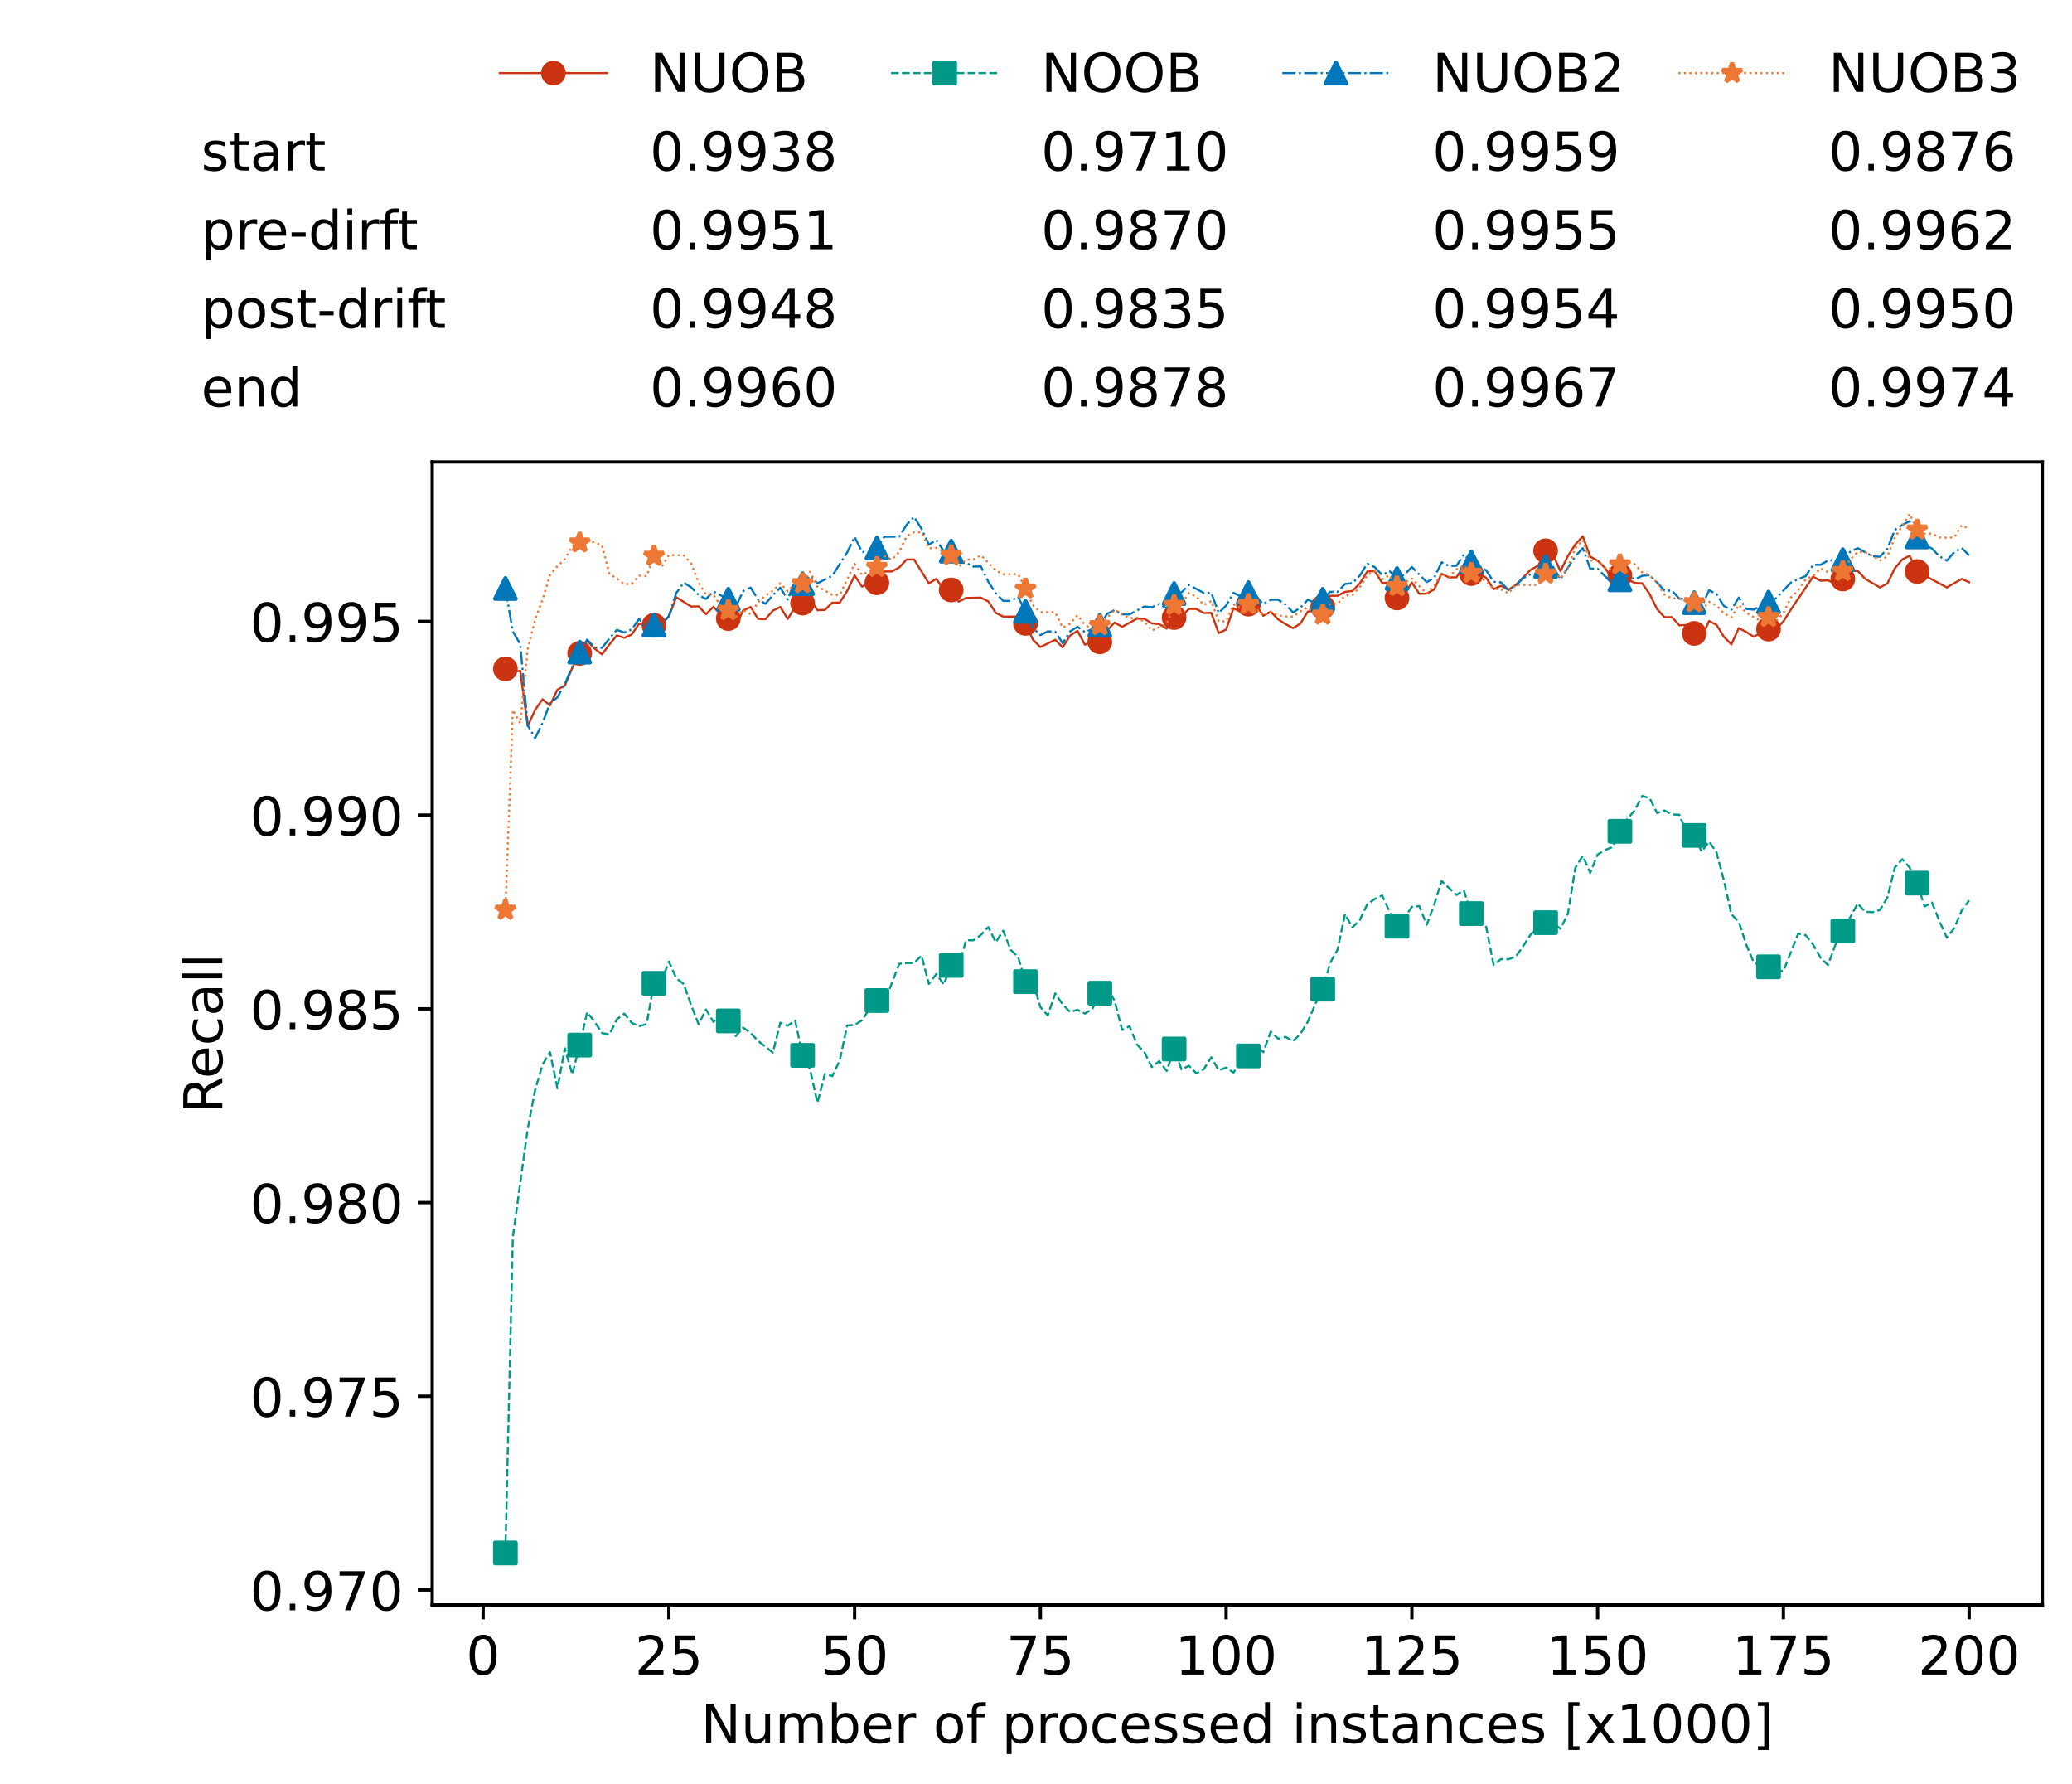 <?xml version="1.0" encoding="utf-8" standalone="no"?>
<!DOCTYPE svg PUBLIC "-//W3C//DTD SVG 1.1//EN"
  "http://www.w3.org/Graphics/SVG/1.1/DTD/svg11.dtd">
<!-- Created with matplotlib (https://matplotlib.org/) -->
<svg height="432.615pt" version="1.1" viewBox="0 0 502.65 432.615" width="502.65pt" xmlns="http://www.w3.org/2000/svg" xmlns:xlink="http://www.w3.org/1999/xlink">
 <defs>
  <style type="text/css">*{stroke-linecap:butt;stroke-linejoin:round;}</style>
 </defs>
 <g id="figure_1">
  <g id="patch_1">
   <path d="M 0 432.615 
L 502.65 432.615 
L 502.65 0 
L 0 0 
z
" style="fill:#ffffff;"/>
  </g>
  <g id="axes_1">
   <g id="patch_2">
    <path d="M 104.85 389.252 
L 495.45 389.252 
L 495.45 112.052 
L 104.85 112.052 
z
" style="fill:#ffffff;"/>
   </g>
   <g id="matplotlib.axis_1">
    <g id="xtick_1">
     <g id="line2d_1">
      <defs>
       <path d="M 0 0 
L 0 3.5 
" id="m9108a4b182" style="stroke:#000000;stroke-width:0.8;"/>
      </defs>
      <g>
       <use style="stroke:#000000;stroke-width:0.8;" x="117.197" xlink:href="#m9108a4b182" y="389.252"/>
      </g>
     </g>
     <g id="text_1">
      <!-- 0 -->
      <g transform="translate(113.061 406.13)scale(0.13 -0.13)">
       <defs>
        <path d="M 31.781 66.406 
Q 24.172 66.406 20.328 58.906 
Q 16.5 51.422 16.5 36.375 
Q 16.5 21.391 20.328 13.891 
Q 24.172 6.391 31.781 6.391 
Q 39.453 6.391 43.281 13.891 
Q 47.125 21.391 47.125 36.375 
Q 47.125 51.422 43.281 58.906 
Q 39.453 66.406 31.781 66.406 
z
M 31.781 74.219 
Q 44.047 74.219 50.516 64.516 
Q 56.984 54.828 56.984 36.375 
Q 56.984 17.969 50.516 8.266 
Q 44.047 -1.422 31.781 -1.422 
Q 19.531 -1.422 13.062 8.266 
Q 6.594 17.969 6.594 36.375 
Q 6.594 54.828 13.062 64.516 
Q 19.531 74.219 31.781 74.219 
z
" id="DejaVuSans-48"/>
       </defs>
       <use xlink:href="#DejaVuSans-48"/>
      </g>
     </g>
    </g>
    <g id="xtick_2">
     <g id="line2d_2">
      <g>
       <use style="stroke:#000000;stroke-width:0.8;" x="162.259" xlink:href="#m9108a4b182" y="389.252"/>
      </g>
     </g>
     <g id="text_2">
      <!-- 25 -->
      <g transform="translate(153.988 406.13)scale(0.13 -0.13)">
       <defs>
        <path d="M 19.188 8.297 
L 53.609 8.297 
L 53.609 0 
L 7.328 0 
L 7.328 8.297 
Q 12.938 14.109 22.625 23.891 
Q 32.328 33.688 34.812 36.531 
Q 39.547 41.844 41.422 45.531 
Q 43.312 49.219 43.312 52.781 
Q 43.312 58.594 39.234 62.25 
Q 35.156 65.922 28.609 65.922 
Q 23.969 65.922 18.812 64.312 
Q 13.672 62.703 7.812 59.422 
L 7.812 69.391 
Q 13.766 71.781 18.938 73 
Q 24.125 74.219 28.422 74.219 
Q 39.75 74.219 46.484 68.547 
Q 53.219 62.891 53.219 53.422 
Q 53.219 48.922 51.531 44.891 
Q 49.859 40.875 45.406 35.406 
Q 44.188 33.984 37.641 27.219 
Q 31.109 20.453 19.188 8.297 
z
" id="DejaVuSans-50"/>
        <path d="M 10.797 72.906 
L 49.516 72.906 
L 49.516 64.594 
L 19.828 64.594 
L 19.828 46.734 
Q 21.969 47.469 24.109 47.828 
Q 26.266 48.188 28.422 48.188 
Q 40.625 48.188 47.75 41.5 
Q 54.891 34.812 54.891 23.391 
Q 54.891 11.625 47.562 5.094 
Q 40.234 -1.422 26.906 -1.422 
Q 22.312 -1.422 17.547 -0.641 
Q 12.797 0.141 7.719 1.703 
L 7.719 11.625 
Q 12.109 9.234 16.797 8.062 
Q 21.484 6.891 26.703 6.891 
Q 35.156 6.891 40.078 11.328 
Q 45.016 15.766 45.016 23.391 
Q 45.016 31 40.078 35.438 
Q 35.156 39.891 26.703 39.891 
Q 22.75 39.891 18.812 39.016 
Q 14.891 38.141 10.797 36.281 
z
" id="DejaVuSans-53"/>
       </defs>
       <use xlink:href="#DejaVuSans-50"/>
       <use x="63.623" xlink:href="#DejaVuSans-53"/>
      </g>
     </g>
    </g>
    <g id="xtick_3">
     <g id="line2d_3">
      <g>
       <use style="stroke:#000000;stroke-width:0.8;" x="207.322" xlink:href="#m9108a4b182" y="389.252"/>
      </g>
     </g>
     <g id="text_3">
      <!-- 50 -->
      <g transform="translate(199.05 406.13)scale(0.13 -0.13)">
       <use xlink:href="#DejaVuSans-53"/>
       <use x="63.623" xlink:href="#DejaVuSans-48"/>
      </g>
     </g>
    </g>
    <g id="xtick_4">
     <g id="line2d_4">
      <g>
       <use style="stroke:#000000;stroke-width:0.8;" x="252.384" xlink:href="#m9108a4b182" y="389.252"/>
      </g>
     </g>
     <g id="text_4">
      <!-- 75 -->
      <g transform="translate(244.113 406.13)scale(0.13 -0.13)">
       <defs>
        <path d="M 8.203 72.906 
L 55.078 72.906 
L 55.078 68.703 
L 28.609 0 
L 18.312 0 
L 43.219 64.594 
L 8.203 64.594 
z
" id="DejaVuSans-55"/>
       </defs>
       <use xlink:href="#DejaVuSans-55"/>
       <use x="63.623" xlink:href="#DejaVuSans-53"/>
      </g>
     </g>
    </g>
    <g id="xtick_5">
     <g id="line2d_5">
      <g>
       <use style="stroke:#000000;stroke-width:0.8;" x="297.446" xlink:href="#m9108a4b182" y="389.252"/>
      </g>
     </g>
     <g id="text_5">
      <!-- 100 -->
      <g transform="translate(285.039 406.13)scale(0.13 -0.13)">
       <defs>
        <path d="M 12.406 8.297 
L 28.516 8.297 
L 28.516 63.922 
L 10.984 60.406 
L 10.984 69.391 
L 28.422 72.906 
L 38.281 72.906 
L 38.281 8.297 
L 54.391 8.297 
L 54.391 0 
L 12.406 0 
z
" id="DejaVuSans-49"/>
       </defs>
       <use xlink:href="#DejaVuSans-49"/>
       <use x="63.623" xlink:href="#DejaVuSans-48"/>
       <use x="127.246" xlink:href="#DejaVuSans-48"/>
      </g>
     </g>
    </g>
    <g id="xtick_6">
     <g id="line2d_6">
      <g>
       <use style="stroke:#000000;stroke-width:0.8;" x="342.509" xlink:href="#m9108a4b182" y="389.252"/>
      </g>
     </g>
     <g id="text_6">
      <!-- 125 -->
      <g transform="translate(330.102 406.13)scale(0.13 -0.13)">
       <use xlink:href="#DejaVuSans-49"/>
       <use x="63.623" xlink:href="#DejaVuSans-50"/>
       <use x="127.246" xlink:href="#DejaVuSans-53"/>
      </g>
     </g>
    </g>
    <g id="xtick_7">
     <g id="line2d_7">
      <g>
       <use style="stroke:#000000;stroke-width:0.8;" x="387.571" xlink:href="#m9108a4b182" y="389.252"/>
      </g>
     </g>
     <g id="text_7">
      <!-- 150 -->
      <g transform="translate(375.164 406.13)scale(0.13 -0.13)">
       <use xlink:href="#DejaVuSans-49"/>
       <use x="63.623" xlink:href="#DejaVuSans-53"/>
       <use x="127.246" xlink:href="#DejaVuSans-48"/>
      </g>
     </g>
    </g>
    <g id="xtick_8">
     <g id="line2d_8">
      <g>
       <use style="stroke:#000000;stroke-width:0.8;" x="432.633" xlink:href="#m9108a4b182" y="389.252"/>
      </g>
     </g>
     <g id="text_8">
      <!-- 175 -->
      <g transform="translate(420.226 406.13)scale(0.13 -0.13)">
       <use xlink:href="#DejaVuSans-49"/>
       <use x="63.623" xlink:href="#DejaVuSans-55"/>
       <use x="127.246" xlink:href="#DejaVuSans-53"/>
      </g>
     </g>
    </g>
    <g id="xtick_9">
     <g id="line2d_9">
      <g>
       <use style="stroke:#000000;stroke-width:0.8;" x="477.695" xlink:href="#m9108a4b182" y="389.252"/>
      </g>
     </g>
     <g id="text_9">
      <!-- 200 -->
      <g transform="translate(465.289 406.13)scale(0.13 -0.13)">
       <use xlink:href="#DejaVuSans-50"/>
       <use x="63.623" xlink:href="#DejaVuSans-48"/>
       <use x="127.246" xlink:href="#DejaVuSans-48"/>
      </g>
     </g>
    </g>
    <g id="text_10">
     <!-- Number of processed instances [x1000] -->
     <g transform="translate(170.025 422.711)scale(0.13 -0.13)">
      <defs>
       <path d="M 9.812 72.906 
L 23.094 72.906 
L 55.422 11.922 
L 55.422 72.906 
L 64.984 72.906 
L 64.984 0 
L 51.703 0 
L 19.391 60.984 
L 19.391 0 
L 9.812 0 
z
" id="DejaVuSans-78"/>
       <path d="M 8.5 21.578 
L 8.5 54.688 
L 17.484 54.688 
L 17.484 21.922 
Q 17.484 14.156 20.5 10.266 
Q 23.531 6.391 29.594 6.391 
Q 36.859 6.391 41.078 11.031 
Q 45.312 15.672 45.312 23.688 
L 45.312 54.688 
L 54.297 54.688 
L 54.297 0 
L 45.312 0 
L 45.312 8.406 
Q 42.047 3.422 37.719 1 
Q 33.406 -1.422 27.688 -1.422 
Q 18.266 -1.422 13.375 4.438 
Q 8.5 10.297 8.5 21.578 
z
M 31.109 56 
z
" id="DejaVuSans-117"/>
       <path d="M 52 44.188 
Q 55.375 50.25 60.062 53.125 
Q 64.75 56 71.094 56 
Q 79.641 56 84.281 50.016 
Q 88.922 44.047 88.922 33.016 
L 88.922 0 
L 79.891 0 
L 79.891 32.719 
Q 79.891 40.578 77.094 44.375 
Q 74.312 48.188 68.609 48.188 
Q 61.625 48.188 57.562 43.547 
Q 53.516 38.922 53.516 30.906 
L 53.516 0 
L 44.484 0 
L 44.484 32.719 
Q 44.484 40.625 41.703 44.406 
Q 38.922 48.188 33.109 48.188 
Q 26.219 48.188 22.156 43.531 
Q 18.109 38.875 18.109 30.906 
L 18.109 0 
L 9.078 0 
L 9.078 54.688 
L 18.109 54.688 
L 18.109 46.188 
Q 21.188 51.219 25.484 53.609 
Q 29.781 56 35.688 56 
Q 41.656 56 45.828 52.969 
Q 50 49.953 52 44.188 
z
" id="DejaVuSans-109"/>
       <path d="M 48.688 27.297 
Q 48.688 37.203 44.609 42.844 
Q 40.531 48.484 33.406 48.484 
Q 26.266 48.484 22.188 42.844 
Q 18.109 37.203 18.109 27.297 
Q 18.109 17.391 22.188 11.75 
Q 26.266 6.109 33.406 6.109 
Q 40.531 6.109 44.609 11.75 
Q 48.688 17.391 48.688 27.297 
z
M 18.109 46.391 
Q 20.953 51.266 25.266 53.625 
Q 29.594 56 35.594 56 
Q 45.562 56 51.781 48.094 
Q 58.016 40.188 58.016 27.297 
Q 58.016 14.406 51.781 6.484 
Q 45.562 -1.422 35.594 -1.422 
Q 29.594 -1.422 25.266 0.953 
Q 20.953 3.328 18.109 8.203 
L 18.109 0 
L 9.078 0 
L 9.078 75.984 
L 18.109 75.984 
z
" id="DejaVuSans-98"/>
       <path d="M 56.203 29.594 
L 56.203 25.203 
L 14.891 25.203 
Q 15.484 15.922 20.484 11.062 
Q 25.484 6.203 34.422 6.203 
Q 39.594 6.203 44.453 7.469 
Q 49.312 8.734 54.109 11.281 
L 54.109 2.781 
Q 49.266 0.734 44.188 -0.344 
Q 39.109 -1.422 33.891 -1.422 
Q 20.797 -1.422 13.156 6.188 
Q 5.516 13.812 5.516 26.812 
Q 5.516 40.234 12.766 48.109 
Q 20.016 56 32.328 56 
Q 43.359 56 49.781 48.891 
Q 56.203 41.797 56.203 29.594 
z
M 47.219 32.234 
Q 47.125 39.594 43.094 43.984 
Q 39.062 48.391 32.422 48.391 
Q 24.906 48.391 20.391 44.141 
Q 15.875 39.891 15.188 32.172 
z
" id="DejaVuSans-101"/>
       <path d="M 41.109 46.297 
Q 39.594 47.172 37.812 47.578 
Q 36.031 48 33.891 48 
Q 26.266 48 22.188 43.047 
Q 18.109 38.094 18.109 28.812 
L 18.109 0 
L 9.078 0 
L 9.078 54.688 
L 18.109 54.688 
L 18.109 46.188 
Q 20.953 51.172 25.484 53.578 
Q 30.031 56 36.531 56 
Q 37.453 56 38.578 55.875 
Q 39.703 55.766 41.062 55.516 
z
" id="DejaVuSans-114"/>
       <path id="DejaVuSans-32"/>
       <path d="M 30.609 48.391 
Q 23.391 48.391 19.188 42.75 
Q 14.984 37.109 14.984 27.297 
Q 14.984 17.484 19.156 11.844 
Q 23.344 6.203 30.609 6.203 
Q 37.797 6.203 41.984 11.859 
Q 46.188 17.531 46.188 27.297 
Q 46.188 37.016 41.984 42.703 
Q 37.797 48.391 30.609 48.391 
z
M 30.609 56 
Q 42.328 56 49.016 48.375 
Q 55.719 40.766 55.719 27.297 
Q 55.719 13.875 49.016 6.219 
Q 42.328 -1.422 30.609 -1.422 
Q 18.844 -1.422 12.172 6.219 
Q 5.516 13.875 5.516 27.297 
Q 5.516 40.766 12.172 48.375 
Q 18.844 56 30.609 56 
z
" id="DejaVuSans-111"/>
       <path d="M 37.109 75.984 
L 37.109 68.5 
L 28.516 68.5 
Q 23.688 68.5 21.797 66.547 
Q 19.922 64.594 19.922 59.516 
L 19.922 54.688 
L 34.719 54.688 
L 34.719 47.703 
L 19.922 47.703 
L 19.922 0 
L 10.891 0 
L 10.891 47.703 
L 2.297 47.703 
L 2.297 54.688 
L 10.891 54.688 
L 10.891 58.5 
Q 10.891 67.625 15.141 71.797 
Q 19.391 75.984 28.609 75.984 
z
" id="DejaVuSans-102"/>
       <path d="M 18.109 8.203 
L 18.109 -20.797 
L 9.078 -20.797 
L 9.078 54.688 
L 18.109 54.688 
L 18.109 46.391 
Q 20.953 51.266 25.266 53.625 
Q 29.594 56 35.594 56 
Q 45.562 56 51.781 48.094 
Q 58.016 40.188 58.016 27.297 
Q 58.016 14.406 51.781 6.484 
Q 45.562 -1.422 35.594 -1.422 
Q 29.594 -1.422 25.266 0.953 
Q 20.953 3.328 18.109 8.203 
z
M 48.688 27.297 
Q 48.688 37.203 44.609 42.844 
Q 40.531 48.484 33.406 48.484 
Q 26.266 48.484 22.188 42.844 
Q 18.109 37.203 18.109 27.297 
Q 18.109 17.391 22.188 11.75 
Q 26.266 6.109 33.406 6.109 
Q 40.531 6.109 44.609 11.75 
Q 48.688 17.391 48.688 27.297 
z
" id="DejaVuSans-112"/>
       <path d="M 48.781 52.594 
L 48.781 44.188 
Q 44.969 46.297 41.141 47.344 
Q 37.312 48.391 33.406 48.391 
Q 24.656 48.391 19.812 42.844 
Q 14.984 37.312 14.984 27.297 
Q 14.984 17.281 19.812 11.734 
Q 24.656 6.203 33.406 6.203 
Q 37.312 6.203 41.141 7.25 
Q 44.969 8.297 48.781 10.406 
L 48.781 2.094 
Q 45.016 0.344 40.984 -0.531 
Q 36.969 -1.422 32.422 -1.422 
Q 20.062 -1.422 12.781 6.344 
Q 5.516 14.109 5.516 27.297 
Q 5.516 40.672 12.859 48.328 
Q 20.219 56 33.016 56 
Q 37.156 56 41.109 55.141 
Q 45.062 54.297 48.781 52.594 
z
" id="DejaVuSans-99"/>
       <path d="M 44.281 53.078 
L 44.281 44.578 
Q 40.484 46.531 36.375 47.5 
Q 32.281 48.484 27.875 48.484 
Q 21.188 48.484 17.844 46.438 
Q 14.5 44.391 14.5 40.281 
Q 14.5 37.156 16.891 35.375 
Q 19.281 33.594 26.516 31.984 
L 29.594 31.297 
Q 39.156 29.25 43.188 25.516 
Q 47.219 21.781 47.219 15.094 
Q 47.219 7.469 41.188 3.016 
Q 35.156 -1.422 24.609 -1.422 
Q 20.219 -1.422 15.453 -0.562 
Q 10.688 0.297 5.422 2 
L 5.422 11.281 
Q 10.406 8.688 15.234 7.391 
Q 20.062 6.109 24.812 6.109 
Q 31.156 6.109 34.562 8.281 
Q 37.984 10.453 37.984 14.406 
Q 37.984 18.062 35.516 20.016 
Q 33.062 21.969 24.703 23.781 
L 21.578 24.516 
Q 13.234 26.266 9.516 29.906 
Q 5.812 33.547 5.812 39.891 
Q 5.812 47.609 11.281 51.797 
Q 16.75 56 26.812 56 
Q 31.781 56 36.172 55.266 
Q 40.578 54.547 44.281 53.078 
z
" id="DejaVuSans-115"/>
       <path d="M 45.406 46.391 
L 45.406 75.984 
L 54.391 75.984 
L 54.391 0 
L 45.406 0 
L 45.406 8.203 
Q 42.578 3.328 38.25 0.953 
Q 33.938 -1.422 27.875 -1.422 
Q 17.969 -1.422 11.734 6.484 
Q 5.516 14.406 5.516 27.297 
Q 5.516 40.188 11.734 48.094 
Q 17.969 56 27.875 56 
Q 33.938 56 38.25 53.625 
Q 42.578 51.266 45.406 46.391 
z
M 14.797 27.297 
Q 14.797 17.391 18.875 11.75 
Q 22.953 6.109 30.078 6.109 
Q 37.203 6.109 41.297 11.75 
Q 45.406 17.391 45.406 27.297 
Q 45.406 37.203 41.297 42.844 
Q 37.203 48.484 30.078 48.484 
Q 22.953 48.484 18.875 42.844 
Q 14.797 37.203 14.797 27.297 
z
" id="DejaVuSans-100"/>
       <path d="M 9.422 54.688 
L 18.406 54.688 
L 18.406 0 
L 9.422 0 
z
M 9.422 75.984 
L 18.406 75.984 
L 18.406 64.594 
L 9.422 64.594 
z
" id="DejaVuSans-105"/>
       <path d="M 54.891 33.016 
L 54.891 0 
L 45.906 0 
L 45.906 32.719 
Q 45.906 40.484 42.875 44.328 
Q 39.844 48.188 33.797 48.188 
Q 26.516 48.188 22.312 43.547 
Q 18.109 38.922 18.109 30.906 
L 18.109 0 
L 9.078 0 
L 9.078 54.688 
L 18.109 54.688 
L 18.109 46.188 
Q 21.344 51.125 25.703 53.562 
Q 30.078 56 35.797 56 
Q 45.219 56 50.047 50.172 
Q 54.891 44.344 54.891 33.016 
z
" id="DejaVuSans-110"/>
       <path d="M 18.312 70.219 
L 18.312 54.688 
L 36.812 54.688 
L 36.812 47.703 
L 18.312 47.703 
L 18.312 18.016 
Q 18.312 11.328 20.141 9.422 
Q 21.969 7.516 27.594 7.516 
L 36.812 7.516 
L 36.812 0 
L 27.594 0 
Q 17.188 0 13.234 3.875 
Q 9.281 7.766 9.281 18.016 
L 9.281 47.703 
L 2.688 47.703 
L 2.688 54.688 
L 9.281 54.688 
L 9.281 70.219 
z
" id="DejaVuSans-116"/>
       <path d="M 34.281 27.484 
Q 23.391 27.484 19.188 25 
Q 14.984 22.516 14.984 16.5 
Q 14.984 11.719 18.141 8.906 
Q 21.297 6.109 26.703 6.109 
Q 34.188 6.109 38.703 11.406 
Q 43.219 16.703 43.219 25.484 
L 43.219 27.484 
z
M 52.203 31.203 
L 52.203 0 
L 43.219 0 
L 43.219 8.297 
Q 40.141 3.328 35.547 0.953 
Q 30.953 -1.422 24.312 -1.422 
Q 15.922 -1.422 10.953 3.297 
Q 6 8.016 6 15.922 
Q 6 25.141 12.172 29.828 
Q 18.359 34.516 30.609 34.516 
L 43.219 34.516 
L 43.219 35.406 
Q 43.219 41.609 39.141 45 
Q 35.062 48.391 27.688 48.391 
Q 23 48.391 18.547 47.266 
Q 14.109 46.141 10.016 43.891 
L 10.016 52.203 
Q 14.938 54.109 19.578 55.047 
Q 24.219 56 28.609 56 
Q 40.484 56 46.344 49.844 
Q 52.203 43.703 52.203 31.203 
z
" id="DejaVuSans-97"/>
       <path d="M 8.594 75.984 
L 29.297 75.984 
L 29.297 69 
L 17.578 69 
L 17.578 -6.203 
L 29.297 -6.203 
L 29.297 -13.188 
L 8.594 -13.188 
z
" id="DejaVuSans-91"/>
       <path d="M 54.891 54.688 
L 35.109 28.078 
L 55.906 0 
L 45.312 0 
L 29.391 21.484 
L 13.484 0 
L 2.875 0 
L 24.125 28.609 
L 4.688 54.688 
L 15.281 54.688 
L 29.781 35.203 
L 44.281 54.688 
z
" id="DejaVuSans-120"/>
       <path d="M 30.422 75.984 
L 30.422 -13.188 
L 9.719 -13.188 
L 9.719 -6.203 
L 21.391 -6.203 
L 21.391 69 
L 9.719 69 
L 9.719 75.984 
z
" id="DejaVuSans-93"/>
      </defs>
      <use xlink:href="#DejaVuSans-78"/>
      <use x="74.805" xlink:href="#DejaVuSans-117"/>
      <use x="138.184" xlink:href="#DejaVuSans-109"/>
      <use x="235.596" xlink:href="#DejaVuSans-98"/>
      <use x="299.072" xlink:href="#DejaVuSans-101"/>
      <use x="360.596" xlink:href="#DejaVuSans-114"/>
      <use x="401.709" xlink:href="#DejaVuSans-32"/>
      <use x="433.496" xlink:href="#DejaVuSans-111"/>
      <use x="494.678" xlink:href="#DejaVuSans-102"/>
      <use x="529.883" xlink:href="#DejaVuSans-32"/>
      <use x="561.67" xlink:href="#DejaVuSans-112"/>
      <use x="625.146" xlink:href="#DejaVuSans-114"/>
      <use x="664.01" xlink:href="#DejaVuSans-111"/>
      <use x="725.191" xlink:href="#DejaVuSans-99"/>
      <use x="780.172" xlink:href="#DejaVuSans-101"/>
      <use x="841.695" xlink:href="#DejaVuSans-115"/>
      <use x="893.795" xlink:href="#DejaVuSans-115"/>
      <use x="945.895" xlink:href="#DejaVuSans-101"/>
      <use x="1007.418" xlink:href="#DejaVuSans-100"/>
      <use x="1070.895" xlink:href="#DejaVuSans-32"/>
      <use x="1102.682" xlink:href="#DejaVuSans-105"/>
      <use x="1130.465" xlink:href="#DejaVuSans-110"/>
      <use x="1193.844" xlink:href="#DejaVuSans-115"/>
      <use x="1245.943" xlink:href="#DejaVuSans-116"/>
      <use x="1285.152" xlink:href="#DejaVuSans-97"/>
      <use x="1346.432" xlink:href="#DejaVuSans-110"/>
      <use x="1409.811" xlink:href="#DejaVuSans-99"/>
      <use x="1464.791" xlink:href="#DejaVuSans-101"/>
      <use x="1526.314" xlink:href="#DejaVuSans-115"/>
      <use x="1578.414" xlink:href="#DejaVuSans-32"/>
      <use x="1610.201" xlink:href="#DejaVuSans-91"/>
      <use x="1649.215" xlink:href="#DejaVuSans-120"/>
      <use x="1708.395" xlink:href="#DejaVuSans-49"/>
      <use x="1772.018" xlink:href="#DejaVuSans-48"/>
      <use x="1835.641" xlink:href="#DejaVuSans-48"/>
      <use x="1899.264" xlink:href="#DejaVuSans-48"/>
      <use x="1962.887" xlink:href="#DejaVuSans-93"/>
     </g>
    </g>
   </g>
   <g id="matplotlib.axis_2">
    <g id="ytick_1">
     <g id="line2d_10">
      <defs>
       <path d="M 0 0 
L -3.5 0 
" id="m645dcf0d8f" style="stroke:#000000;stroke-width:0.8;"/>
      </defs>
      <g>
       <use style="stroke:#000000;stroke-width:0.8;" x="104.85" xlink:href="#m645dcf0d8f" y="385.619"/>
      </g>
     </g>
     <g id="text_11">
      <!-- 0.970 -->
      <g transform="translate(60.633 390.558)scale(0.13 -0.13)">
       <defs>
        <path d="M 10.688 12.406 
L 21 12.406 
L 21 0 
L 10.688 0 
z
" id="DejaVuSans-46"/>
        <path d="M 10.984 1.516 
L 10.984 10.5 
Q 14.703 8.734 18.5 7.812 
Q 22.312 6.891 25.984 6.891 
Q 35.75 6.891 40.891 13.453 
Q 46.047 20.016 46.781 33.406 
Q 43.953 29.203 39.594 26.953 
Q 35.25 24.703 29.984 24.703 
Q 19.047 24.703 12.672 31.312 
Q 6.297 37.938 6.297 49.422 
Q 6.297 60.641 12.938 67.422 
Q 19.578 74.219 30.609 74.219 
Q 43.266 74.219 49.922 64.516 
Q 56.594 54.828 56.594 36.375 
Q 56.594 19.141 48.406 8.859 
Q 40.234 -1.422 26.422 -1.422 
Q 22.703 -1.422 18.891 -0.688 
Q 15.094 0.047 10.984 1.516 
z
M 30.609 32.422 
Q 37.25 32.422 41.125 36.953 
Q 45.016 41.5 45.016 49.422 
Q 45.016 57.281 41.125 61.844 
Q 37.25 66.406 30.609 66.406 
Q 23.969 66.406 20.094 61.844 
Q 16.219 57.281 16.219 49.422 
Q 16.219 41.5 20.094 36.953 
Q 23.969 32.422 30.609 32.422 
z
" id="DejaVuSans-57"/>
       </defs>
       <use xlink:href="#DejaVuSans-48"/>
       <use x="63.623" xlink:href="#DejaVuSans-46"/>
       <use x="95.41" xlink:href="#DejaVuSans-57"/>
       <use x="159.033" xlink:href="#DejaVuSans-55"/>
       <use x="222.656" xlink:href="#DejaVuSans-48"/>
      </g>
     </g>
    </g>
    <g id="ytick_2">
     <g id="line2d_11">
      <g>
       <use style="stroke:#000000;stroke-width:0.8;" x="104.85" xlink:href="#m645dcf0d8f" y="338.639"/>
      </g>
     </g>
     <g id="text_12">
      <!-- 0.975 -->
      <g transform="translate(60.633 343.578)scale(0.13 -0.13)">
       <use xlink:href="#DejaVuSans-48"/>
       <use x="63.623" xlink:href="#DejaVuSans-46"/>
       <use x="95.41" xlink:href="#DejaVuSans-57"/>
       <use x="159.033" xlink:href="#DejaVuSans-55"/>
       <use x="222.656" xlink:href="#DejaVuSans-53"/>
      </g>
     </g>
    </g>
    <g id="ytick_3">
     <g id="line2d_12">
      <g>
       <use style="stroke:#000000;stroke-width:0.8;" x="104.85" xlink:href="#m645dcf0d8f" y="291.659"/>
      </g>
     </g>
     <g id="text_13">
      <!-- 0.980 -->
      <g transform="translate(60.633 296.598)scale(0.13 -0.13)">
       <defs>
        <path d="M 31.781 34.625 
Q 24.75 34.625 20.719 30.859 
Q 16.703 27.094 16.703 20.516 
Q 16.703 13.922 20.719 10.156 
Q 24.75 6.391 31.781 6.391 
Q 38.812 6.391 42.859 10.172 
Q 46.922 13.969 46.922 20.516 
Q 46.922 27.094 42.891 30.859 
Q 38.875 34.625 31.781 34.625 
z
M 21.922 38.812 
Q 15.578 40.375 12.031 44.719 
Q 8.5 49.078 8.5 55.328 
Q 8.5 64.062 14.719 69.141 
Q 20.953 74.219 31.781 74.219 
Q 42.672 74.219 48.875 69.141 
Q 55.078 64.062 55.078 55.328 
Q 55.078 49.078 51.531 44.719 
Q 48 40.375 41.703 38.812 
Q 48.828 37.156 52.797 32.312 
Q 56.781 27.484 56.781 20.516 
Q 56.781 9.906 50.312 4.234 
Q 43.844 -1.422 31.781 -1.422 
Q 19.734 -1.422 13.25 4.234 
Q 6.781 9.906 6.781 20.516 
Q 6.781 27.484 10.781 32.312 
Q 14.797 37.156 21.922 38.812 
z
M 18.312 54.391 
Q 18.312 48.734 21.844 45.562 
Q 25.391 42.391 31.781 42.391 
Q 38.141 42.391 41.719 45.562 
Q 45.312 48.734 45.312 54.391 
Q 45.312 60.062 41.719 63.234 
Q 38.141 66.406 31.781 66.406 
Q 25.391 66.406 21.844 63.234 
Q 18.312 60.062 18.312 54.391 
z
" id="DejaVuSans-56"/>
       </defs>
       <use xlink:href="#DejaVuSans-48"/>
       <use x="63.623" xlink:href="#DejaVuSans-46"/>
       <use x="95.41" xlink:href="#DejaVuSans-57"/>
       <use x="159.033" xlink:href="#DejaVuSans-56"/>
       <use x="222.656" xlink:href="#DejaVuSans-48"/>
      </g>
     </g>
    </g>
    <g id="ytick_4">
     <g id="line2d_13">
      <g>
       <use style="stroke:#000000;stroke-width:0.8;" x="104.85" xlink:href="#m645dcf0d8f" y="244.679"/>
      </g>
     </g>
     <g id="text_14">
      <!-- 0.985 -->
      <g transform="translate(60.633 249.618)scale(0.13 -0.13)">
       <use xlink:href="#DejaVuSans-48"/>
       <use x="63.623" xlink:href="#DejaVuSans-46"/>
       <use x="95.41" xlink:href="#DejaVuSans-57"/>
       <use x="159.033" xlink:href="#DejaVuSans-56"/>
       <use x="222.656" xlink:href="#DejaVuSans-53"/>
      </g>
     </g>
    </g>
    <g id="ytick_5">
     <g id="line2d_14">
      <g>
       <use style="stroke:#000000;stroke-width:0.8;" x="104.85" xlink:href="#m645dcf0d8f" y="197.699"/>
      </g>
     </g>
     <g id="text_15">
      <!-- 0.990 -->
      <g transform="translate(60.633 202.638)scale(0.13 -0.13)">
       <use xlink:href="#DejaVuSans-48"/>
       <use x="63.623" xlink:href="#DejaVuSans-46"/>
       <use x="95.41" xlink:href="#DejaVuSans-57"/>
       <use x="159.033" xlink:href="#DejaVuSans-57"/>
       <use x="222.656" xlink:href="#DejaVuSans-48"/>
      </g>
     </g>
    </g>
    <g id="ytick_6">
     <g id="line2d_15">
      <g>
       <use style="stroke:#000000;stroke-width:0.8;" x="104.85" xlink:href="#m645dcf0d8f" y="150.719"/>
      </g>
     </g>
     <g id="text_16">
      <!-- 0.995 -->
      <g transform="translate(60.633 155.658)scale(0.13 -0.13)">
       <use xlink:href="#DejaVuSans-48"/>
       <use x="63.623" xlink:href="#DejaVuSans-46"/>
       <use x="95.41" xlink:href="#DejaVuSans-57"/>
       <use x="159.033" xlink:href="#DejaVuSans-57"/>
       <use x="222.656" xlink:href="#DejaVuSans-53"/>
      </g>
     </g>
    </g>
    <g id="text_17">
     <!-- Recall -->
     <g transform="translate(53.93 270.044)rotate(-90)scale(0.13 -0.13)">
      <defs>
       <path d="M 44.391 34.188 
Q 47.562 33.109 50.562 29.594 
Q 53.562 26.078 56.594 19.922 
L 66.609 0 
L 56 0 
L 46.688 18.703 
Q 43.062 26.031 39.672 28.422 
Q 36.281 30.812 30.422 30.812 
L 19.672 30.812 
L 19.672 0 
L 9.812 0 
L 9.812 72.906 
L 32.078 72.906 
Q 44.578 72.906 50.734 67.672 
Q 56.891 62.453 56.891 51.906 
Q 56.891 45.016 53.688 40.469 
Q 50.484 35.938 44.391 34.188 
z
M 19.672 64.797 
L 19.672 38.922 
L 32.078 38.922 
Q 39.203 38.922 42.844 42.219 
Q 46.484 45.516 46.484 51.906 
Q 46.484 58.297 42.844 61.547 
Q 39.203 64.797 32.078 64.797 
z
" id="DejaVuSans-82"/>
       <path d="M 9.422 75.984 
L 18.406 75.984 
L 18.406 0 
L 9.422 0 
z
" id="DejaVuSans-108"/>
      </defs>
      <use xlink:href="#DejaVuSans-82"/>
      <use x="64.982" xlink:href="#DejaVuSans-101"/>
      <use x="126.506" xlink:href="#DejaVuSans-99"/>
      <use x="181.486" xlink:href="#DejaVuSans-97"/>
      <use x="242.766" xlink:href="#DejaVuSans-108"/>
      <use x="270.549" xlink:href="#DejaVuSans-108"/>
     </g>
    </g>
   </g>
   <g id="line2d_16"/>
   <g id="line2d_17"/>
   <g id="line2d_18"/>
   <g id="line2d_19"/>
   <g id="line2d_20"/>
   <g id="line2d_21">
    <path clip-path="url(#pd8433f2a4c)" d="M 122.605 162.22 
L 124.407 162.903 
L 126.21 162.716 
L 128.012 176.103 
L 129.815 172.168 
L 131.617 169.594 
L 133.419 171.077 
L 135.222 167.275 
L 137.024 166.297 
L 138.827 161.986 
L 140.629 158.474 
L 142.432 155.413 
L 144.234 157.302 
L 146.037 158.699 
L 147.839 156.301 
L 149.642 154.117 
L 151.444 154.689 
L 153.247 153.886 
L 155.049 151.246 
L 156.852 151.753 
L 158.654 151.665 
L 160.457 151.458 
L 162.259 149.507 
L 164.062 144.845 
L 167.667 147.108 
L 169.469 147.063 
L 171.272 148.967 
L 173.074 147.184 
L 174.877 149.047 
L 176.679 150.02 
L 178.482 151.856 
L 180.284 148.044 
L 182.087 147.224 
L 183.889 150.087 
L 185.692 150.17 
L 187.494 148.099 
L 189.297 147.21 
L 191.099 150.116 
L 192.902 147.234 
L 196.507 145.282 
L 198.309 147.995 
L 200.112 147.927 
L 201.914 146.167 
L 203.717 146.152 
L 205.519 143.323 
L 207.322 139.572 
L 209.124 142.29 
L 210.927 141.356 
L 212.729 141.344 
L 214.532 138.607 
L 216.334 138.607 
L 218.137 137.639 
L 219.939 135.696 
L 221.742 135.694 
L 225.347 141.495 
L 227.149 140.392 
L 228.952 143.067 
L 230.754 143.089 
L 232.557 145.915 
L 234.359 145.03 
L 237.964 144.954 
L 239.767 145.873 
L 241.569 148.642 
L 243.372 149.563 
L 246.976 149.532 
L 248.779 151.191 
L 250.581 155.155 
L 252.384 156.935 
L 255.989 155.16 
L 257.791 157.005 
L 259.594 154.15 
L 261.396 153.006 
L 263.199 156.366 
L 265.001 155.653 
L 266.804 155.664 
L 268.606 152.829 
L 270.409 150.99 
L 272.211 152.028 
L 275.816 150.048 
L 277.619 150.07 
L 279.421 151.196 
L 281.224 151.378 
L 283.026 152.464 
L 284.829 149.778 
L 286.631 149.476 
L 288.434 147.697 
L 290.236 147.691 
L 292.039 148.682 
L 293.841 148.654 
L 295.644 153.537 
L 297.446 152.688 
L 299.249 147.526 
L 301.051 148.441 
L 302.854 146.527 
L 304.656 146.608 
L 306.459 149.346 
L 308.261 148.355 
L 310.064 150.213 
L 311.866 151.367 
L 313.669 152.356 
L 315.471 151.224 
L 317.274 148.313 
L 319.076 148.15 
L 320.879 147.236 
L 322.681 144.499 
L 324.484 144.499 
L 326.286 143.548 
L 328.089 143.333 
L 329.891 141.487 
L 331.694 138.612 
L 333.496 138.522 
L 335.299 141.375 
L 337.101 141.411 
L 338.904 145.018 
L 340.706 144.059 
L 342.509 141.286 
L 344.311 144.02 
L 346.114 143.975 
L 347.916 142.96 
L 349.719 139.164 
L 351.521 140.048 
L 353.324 140.022 
L 355.126 137.242 
L 356.928 139.118 
L 358.731 139.15 
L 360.533 140.133 
L 362.336 142.896 
L 364.138 142.079 
L 365.941 143.036 
L 367.743 141.864 
L 371.348 138.182 
L 373.151 137.188 
L 374.953 133.581 
L 376.756 134.562 
L 378.558 138.522 
L 380.361 134.837 
L 382.163 132.046 
L 383.966 130.068 
L 385.768 135.019 
L 387.571 135.956 
L 389.373 137.753 
L 391.176 140.533 
L 392.978 139.579 
L 396.583 141.385 
L 398.386 141.48 
L 400.188 144.083 
L 401.991 147.72 
L 403.793 149.687 
L 405.596 149.687 
L 407.398 151.665 
L 409.201 151.597 
L 411.003 153.622 
L 412.806 154.627 
L 414.608 150.627 
L 416.411 151.535 
L 418.213 154.459 
L 420.016 156.284 
L 421.818 152.341 
L 423.621 153.267 
L 425.423 154.424 
L 429.028 152.579 
L 430.831 152.617 
L 432.633 150.722 
L 434.436 147.864 
L 439.843 139.86 
L 441.646 140.837 
L 443.448 140.759 
L 445.251 141.544 
L 447.053 140.43 
L 448.856 138.454 
L 450.658 138.469 
L 452.461 140.374 
L 456.066 142.489 
L 457.868 141.503 
L 459.671 137.84 
L 461.473 135.691 
L 463.276 134.787 
L 465.078 138.614 
L 472.288 142.479 
L 475.893 140.396 
L 477.695 141.212 
L 477.695 141.212 
" style="fill:none;stroke:#cc3311;stroke-linecap:square;stroke-width:0.5;"/>
    <defs>
     <path d="M 0 2.5 
C 0.663 2.5 1.299 2.237 1.768 1.768 
C 2.237 1.299 2.5 0.663 2.5 0 
C 2.5 -0.663 2.237 -1.299 1.768 -1.768 
C 1.299 -2.237 0.663 -2.5 0 -2.5 
C -0.663 -2.5 -1.299 -2.237 -1.768 -1.768 
C -2.237 -1.299 -2.5 -0.663 -2.5 0 
C -2.5 0.663 -2.237 1.299 -1.768 1.768 
C -1.299 2.237 -0.663 2.5 0 2.5 
z
" id="mcdd2dcaa34" style="stroke:#cc3311;"/>
    </defs>
    <g clip-path="url(#pd8433f2a4c)">
     <use style="fill:#cc3311;stroke:#cc3311;" x="122.605" xlink:href="#mcdd2dcaa34" y="162.22"/>
     <use style="fill:#cc3311;stroke:#cc3311;" x="140.629" xlink:href="#mcdd2dcaa34" y="158.474"/>
     <use style="fill:#cc3311;stroke:#cc3311;" x="158.654" xlink:href="#mcdd2dcaa34" y="151.665"/>
     <use style="fill:#cc3311;stroke:#cc3311;" x="176.679" xlink:href="#mcdd2dcaa34" y="150.02"/>
     <use style="fill:#cc3311;stroke:#cc3311;" x="194.704" xlink:href="#mcdd2dcaa34" y="146.278"/>
     <use style="fill:#cc3311;stroke:#cc3311;" x="212.729" xlink:href="#mcdd2dcaa34" y="141.344"/>
     <use style="fill:#cc3311;stroke:#cc3311;" x="230.754" xlink:href="#mcdd2dcaa34" y="143.089"/>
     <use style="fill:#cc3311;stroke:#cc3311;" x="248.779" xlink:href="#mcdd2dcaa34" y="151.191"/>
     <use style="fill:#cc3311;stroke:#cc3311;" x="266.804" xlink:href="#mcdd2dcaa34" y="155.664"/>
     <use style="fill:#cc3311;stroke:#cc3311;" x="284.829" xlink:href="#mcdd2dcaa34" y="149.778"/>
     <use style="fill:#cc3311;stroke:#cc3311;" x="302.854" xlink:href="#mcdd2dcaa34" y="146.527"/>
     <use style="fill:#cc3311;stroke:#cc3311;" x="320.879" xlink:href="#mcdd2dcaa34" y="147.236"/>
     <use style="fill:#cc3311;stroke:#cc3311;" x="338.904" xlink:href="#mcdd2dcaa34" y="145.018"/>
     <use style="fill:#cc3311;stroke:#cc3311;" x="356.928" xlink:href="#mcdd2dcaa34" y="139.118"/>
     <use style="fill:#cc3311;stroke:#cc3311;" x="374.953" xlink:href="#mcdd2dcaa34" y="133.581"/>
     <use style="fill:#cc3311;stroke:#cc3311;" x="392.978" xlink:href="#mcdd2dcaa34" y="139.579"/>
     <use style="fill:#cc3311;stroke:#cc3311;" x="411.003" xlink:href="#mcdd2dcaa34" y="153.622"/>
     <use style="fill:#cc3311;stroke:#cc3311;" x="429.028" xlink:href="#mcdd2dcaa34" y="152.579"/>
     <use style="fill:#cc3311;stroke:#cc3311;" x="447.053" xlink:href="#mcdd2dcaa34" y="140.43"/>
     <use style="fill:#cc3311;stroke:#cc3311;" x="465.078" xlink:href="#mcdd2dcaa34" y="138.614"/>
    </g>
   </g>
   <g id="line2d_22"/>
   <g id="line2d_23"/>
   <g id="line2d_24"/>
   <g id="line2d_25"/>
   <g id="line2d_26">
    <path clip-path="url(#pd8433f2a4c)" d="M 122.605 376.652 
L 124.407 300.042 
L 128.012 273.78 
L 129.815 264.359 
L 131.617 258.194 
L 133.419 255.188 
L 135.222 263.947 
L 137.024 254.254 
L 138.827 260.602 
L 140.629 253.474 
L 142.432 245.496 
L 144.234 247.787 
L 146.037 250.555 
L 147.839 250.891 
L 149.642 247.203 
L 151.444 245.834 
L 153.247 248.076 
L 155.049 248.893 
L 156.852 248.36 
L 158.654 238.496 
L 160.457 238.082 
L 162.259 233.204 
L 164.062 237.252 
L 165.864 238.667 
L 167.667 243.783 
L 169.469 248.41 
L 171.272 244.836 
L 173.074 247.858 
L 174.877 245.666 
L 176.679 247.603 
L 178.482 251.289 
L 180.284 249.25 
L 182.087 250.508 
L 183.889 252.445 
L 187.494 255.288 
L 189.297 248.037 
L 191.099 248.762 
L 192.902 247.532 
L 194.704 255.965 
L 196.507 259.343 
L 198.309 267.483 
L 200.112 260.458 
L 201.914 260.978 
L 203.717 257.182 
L 205.519 248.697 
L 207.322 248.609 
L 209.124 247.444 
L 210.927 244.642 
L 212.729 242.665 
L 214.532 243.188 
L 218.137 233.758 
L 219.939 233.568 
L 221.742 233.556 
L 223.544 231.779 
L 225.347 238.625 
L 227.149 236.219 
L 228.952 238.748 
L 230.754 234.141 
L 232.557 234.422 
L 234.359 228.026 
L 236.162 228.053 
L 237.964 226.751 
L 239.767 224.854 
L 241.569 228.527 
L 243.372 225.72 
L 245.174 230.347 
L 246.976 232.069 
L 248.779 238.086 
L 250.581 238.115 
L 252.384 244.221 
L 254.186 246.272 
L 255.989 240.947 
L 257.791 243.594 
L 259.594 245.431 
L 261.396 244.907 
L 263.199 245.823 
L 265.001 244.665 
L 266.804 240.884 
L 268.606 239.663 
L 270.409 242.733 
L 272.211 249.796 
L 274.014 248.888 
L 275.816 253.318 
L 277.619 255.221 
L 279.421 258.804 
L 281.224 257.371 
L 283.026 259.751 
L 284.829 254.421 
L 286.631 259.388 
L 288.434 258.472 
L 290.236 260.327 
L 292.039 259.304 
L 293.841 256.441 
L 295.644 259.587 
L 297.446 258.924 
L 299.249 260.153 
L 301.051 257.123 
L 302.854 256.097 
L 304.656 253.671 
L 306.459 255.188 
L 308.261 250.217 
L 310.064 251.907 
L 311.866 251.479 
L 313.669 252.524 
L 315.471 250.746 
L 317.274 247.775 
L 319.076 243.527 
L 320.879 239.906 
L 322.681 233.561 
L 324.484 230.297 
L 326.286 221.69 
L 328.089 224.926 
L 329.891 223.102 
L 331.694 219.305 
L 333.496 218.049 
L 335.299 217.201 
L 337.101 221.131 
L 338.904 224.641 
L 340.706 222.666 
L 342.509 219.938 
L 344.311 219.759 
L 346.114 224.291 
L 347.916 219.419 
L 349.719 213.67 
L 353.324 217.058 
L 355.126 215.964 
L 356.928 221.579 
L 358.731 222.731 
L 360.533 224.8 
L 362.336 234.03 
L 364.138 232.615 
L 365.941 232.66 
L 367.743 231.997 
L 369.546 229.413 
L 371.348 226.628 
L 373.151 224.616 
L 374.953 223.787 
L 376.756 223.946 
L 378.558 225.239 
L 380.361 221.61 
L 382.163 210.482 
L 383.966 207.557 
L 385.768 211.702 
L 387.571 207.251 
L 389.373 206.184 
L 391.176 205.425 
L 392.978 201.625 
L 394.781 198.62 
L 396.583 196.511 
L 398.386 193.049 
L 400.188 193.584 
L 401.991 197.173 
L 403.793 196.571 
L 405.596 197.531 
L 407.398 197.611 
L 409.201 202.031 
L 411.003 202.622 
L 412.806 206.558 
L 414.608 204.087 
L 416.411 206.732 
L 418.213 213.563 
L 420.016 221.748 
L 421.818 223.565 
L 423.621 229.074 
L 425.423 233.391 
L 427.226 234.326 
L 429.028 234.487 
L 430.831 235.507 
L 432.633 235.507 
L 436.238 226.419 
L 438.041 226.815 
L 439.843 229.112 
L 441.646 232.274 
L 443.448 234.054 
L 445.251 229.15 
L 450.658 219.125 
L 452.461 221.145 
L 454.263 221.243 
L 456.066 220.7 
L 457.868 217.657 
L 459.671 210.398 
L 461.473 208.388 
L 463.276 210.416 
L 465.078 214.19 
L 466.881 219.841 
L 468.683 218.905 
L 470.485 223.405 
L 472.288 227.418 
L 474.09 225.105 
L 475.893 220.821 
L 477.695 218.386 
L 477.695 218.386 
" style="fill:none;stroke:#009988;stroke-dasharray:1.85,0.8;stroke-dashoffset:0;stroke-width:0.5;"/>
    <defs>
     <path d="M -2.5 2.5 
L 2.5 2.5 
L 2.5 -2.5 
L -2.5 -2.5 
z
" id="mc4acdd1caa" style="stroke:#009988;stroke-linejoin:miter;"/>
    </defs>
    <g clip-path="url(#pd8433f2a4c)">
     <use style="fill:#009988;stroke:#009988;stroke-linejoin:miter;" x="122.605" xlink:href="#mc4acdd1caa" y="376.652"/>
     <use style="fill:#009988;stroke:#009988;stroke-linejoin:miter;" x="140.629" xlink:href="#mc4acdd1caa" y="253.474"/>
     <use style="fill:#009988;stroke:#009988;stroke-linejoin:miter;" x="158.654" xlink:href="#mc4acdd1caa" y="238.496"/>
     <use style="fill:#009988;stroke:#009988;stroke-linejoin:miter;" x="176.679" xlink:href="#mc4acdd1caa" y="247.603"/>
     <use style="fill:#009988;stroke:#009988;stroke-linejoin:miter;" x="194.704" xlink:href="#mc4acdd1caa" y="255.965"/>
     <use style="fill:#009988;stroke:#009988;stroke-linejoin:miter;" x="212.729" xlink:href="#mc4acdd1caa" y="242.665"/>
     <use style="fill:#009988;stroke:#009988;stroke-linejoin:miter;" x="230.754" xlink:href="#mc4acdd1caa" y="234.141"/>
     <use style="fill:#009988;stroke:#009988;stroke-linejoin:miter;" x="248.779" xlink:href="#mc4acdd1caa" y="238.086"/>
     <use style="fill:#009988;stroke:#009988;stroke-linejoin:miter;" x="266.804" xlink:href="#mc4acdd1caa" y="240.884"/>
     <use style="fill:#009988;stroke:#009988;stroke-linejoin:miter;" x="284.829" xlink:href="#mc4acdd1caa" y="254.421"/>
     <use style="fill:#009988;stroke:#009988;stroke-linejoin:miter;" x="302.854" xlink:href="#mc4acdd1caa" y="256.097"/>
     <use style="fill:#009988;stroke:#009988;stroke-linejoin:miter;" x="320.879" xlink:href="#mc4acdd1caa" y="239.906"/>
     <use style="fill:#009988;stroke:#009988;stroke-linejoin:miter;" x="338.904" xlink:href="#mc4acdd1caa" y="224.641"/>
     <use style="fill:#009988;stroke:#009988;stroke-linejoin:miter;" x="356.928" xlink:href="#mc4acdd1caa" y="221.579"/>
     <use style="fill:#009988;stroke:#009988;stroke-linejoin:miter;" x="374.953" xlink:href="#mc4acdd1caa" y="223.787"/>
     <use style="fill:#009988;stroke:#009988;stroke-linejoin:miter;" x="392.978" xlink:href="#mc4acdd1caa" y="201.625"/>
     <use style="fill:#009988;stroke:#009988;stroke-linejoin:miter;" x="411.003" xlink:href="#mc4acdd1caa" y="202.622"/>
     <use style="fill:#009988;stroke:#009988;stroke-linejoin:miter;" x="429.028" xlink:href="#mc4acdd1caa" y="234.487"/>
     <use style="fill:#009988;stroke:#009988;stroke-linejoin:miter;" x="447.053" xlink:href="#mc4acdd1caa" y="225.807"/>
     <use style="fill:#009988;stroke:#009988;stroke-linejoin:miter;" x="465.078" xlink:href="#mc4acdd1caa" y="214.19"/>
    </g>
   </g>
   <g id="line2d_27"/>
   <g id="line2d_28"/>
   <g id="line2d_29"/>
   <g id="line2d_30"/>
   <g id="line2d_31">
    <path clip-path="url(#pd8433f2a4c)" d="M 122.605 142.726 
L 124.407 153.156 
L 126.21 156.218 
L 128.012 175.919 
L 129.815 179.045 
L 131.617 175.325 
L 133.419 170.544 
L 135.222 169.116 
L 137.024 165.906 
L 138.827 161.634 
L 140.629 158.154 
L 142.432 155.12 
L 144.234 157.032 
L 146.037 157.142 
L 147.839 154.847 
L 149.642 152.755 
L 151.444 153.407 
L 153.247 152.675 
L 155.049 150.099 
L 156.852 152.585 
L 158.654 151.581 
L 160.457 151.374 
L 162.259 149.422 
L 164.062 143.823 
L 165.864 141.323 
L 167.667 142.44 
L 169.469 144.3 
L 171.272 145.282 
L 173.074 143.457 
L 176.679 145.348 
L 178.482 147.184 
L 180.284 143.373 
L 182.087 142.521 
L 183.889 145.384 
L 185.692 146.432 
L 187.494 144.361 
L 189.297 142.536 
L 191.099 145.442 
L 192.902 140.638 
L 194.704 141.572 
L 196.507 139.682 
L 198.309 141.472 
L 201.914 139.627 
L 205.519 133.971 
L 207.322 130.22 
L 209.124 133.89 
L 210.927 133.902 
L 212.729 132.919 
L 214.532 130.182 
L 218.137 130.16 
L 219.939 127.282 
L 221.742 125.352 
L 223.544 128.215 
L 225.347 132.089 
L 227.149 130.987 
L 228.952 133.661 
L 230.754 133.684 
L 232.557 136.481 
L 234.359 136.52 
L 236.162 137.423 
L 237.964 137.382 
L 239.767 141.114 
L 241.569 143.883 
L 243.372 145.725 
L 245.174 145.739 
L 246.976 144.766 
L 248.779 148.295 
L 250.581 152.26 
L 252.384 154.039 
L 254.186 153.128 
L 255.989 153.198 
L 257.791 156.006 
L 259.594 153.151 
L 261.396 152.007 
L 263.199 153.302 
L 265.001 152.589 
L 266.804 151.644 
L 268.606 148.841 
L 270.409 147.971 
L 272.211 149.009 
L 274.014 149.019 
L 277.619 147.088 
L 279.421 147.293 
L 281.224 146.508 
L 283.026 147.541 
L 284.829 143.955 
L 286.631 143.654 
L 288.434 141.874 
L 292.039 143.81 
L 293.841 143.783 
L 295.644 148.665 
L 297.446 146.875 
L 299.249 143.778 
L 301.051 144.692 
L 302.854 143.736 
L 304.656 144.706 
L 306.459 146.476 
L 308.261 145.485 
L 310.064 145.452 
L 311.866 146.607 
L 313.669 148.527 
L 315.471 147.396 
L 317.274 145.451 
L 319.076 146.269 
L 320.879 145.355 
L 322.681 143.545 
L 324.484 143.545 
L 326.286 141.643 
L 328.089 141.428 
L 329.891 139.582 
L 331.694 136.706 
L 333.496 137.558 
L 335.299 139.46 
L 337.101 138.525 
L 338.904 140.328 
L 340.706 139.37 
L 342.509 137.531 
L 346.114 141.189 
L 347.916 140.174 
L 349.719 136.379 
L 351.521 137.263 
L 353.324 137.236 
L 355.126 134.456 
L 356.928 136.332 
L 360.533 138.338 
L 362.336 141.101 
L 364.138 141.247 
L 365.941 143.149 
L 367.743 141.977 
L 369.546 140.184 
L 371.348 139.246 
L 373.151 139.222 
L 374.953 137.419 
L 376.756 137.459 
L 378.558 140.485 
L 382.163 134.93 
L 383.966 132.952 
L 385.768 137.903 
L 387.571 137.928 
L 391.176 141.579 
L 394.781 139.601 
L 396.583 140.513 
L 398.386 139.655 
L 400.188 139.513 
L 401.991 141.283 
L 403.793 143.25 
L 405.596 143.25 
L 407.398 145.228 
L 409.201 145.16 
L 412.806 147.156 
L 414.608 143.155 
L 416.411 144.064 
L 418.213 146.988 
L 420.016 147.904 
L 421.818 144.925 
L 423.621 147.68 
L 425.423 147.866 
L 430.831 145.112 
L 434.436 141.312 
L 436.238 140.461 
L 438.041 139.738 
L 439.843 136.983 
L 441.646 136.983 
L 443.448 135.951 
L 447.053 135.755 
L 448.856 133.83 
L 450.658 132.937 
L 454.263 134.927 
L 456.066 135.037 
L 457.868 133.086 
L 459.671 128.507 
L 461.473 127.329 
L 463.276 126.4 
L 465.078 130.228 
L 466.881 132.113 
L 468.683 133.064 
L 470.485 134.921 
L 472.288 135.966 
L 474.09 133.901 
L 475.893 132.912 
L 477.695 134.705 
L 477.695 134.705 
" style="fill:none;stroke:#0077bb;stroke-dasharray:3.2,0.8,0.5,0.8;stroke-dashoffset:0;stroke-width:0.5;"/>
    <defs>
     <path d="M 0 -2.5 
L -2.5 2.5 
L 2.5 2.5 
z
" id="m02a3eb5837" style="stroke:#0077bb;stroke-linejoin:miter;"/>
    </defs>
    <g clip-path="url(#pd8433f2a4c)">
     <use style="fill:#0077bb;stroke:#0077bb;stroke-linejoin:miter;" x="122.605" xlink:href="#m02a3eb5837" y="142.726"/>
     <use style="fill:#0077bb;stroke:#0077bb;stroke-linejoin:miter;" x="140.629" xlink:href="#m02a3eb5837" y="158.154"/>
     <use style="fill:#0077bb;stroke:#0077bb;stroke-linejoin:miter;" x="158.654" xlink:href="#m02a3eb5837" y="151.581"/>
     <use style="fill:#0077bb;stroke:#0077bb;stroke-linejoin:miter;" x="176.679" xlink:href="#m02a3eb5837" y="145.348"/>
     <use style="fill:#0077bb;stroke:#0077bb;stroke-linejoin:miter;" x="194.704" xlink:href="#m02a3eb5837" y="141.572"/>
     <use style="fill:#0077bb;stroke:#0077bb;stroke-linejoin:miter;" x="212.729" xlink:href="#m02a3eb5837" y="132.919"/>
     <use style="fill:#0077bb;stroke:#0077bb;stroke-linejoin:miter;" x="230.754" xlink:href="#m02a3eb5837" y="133.684"/>
     <use style="fill:#0077bb;stroke:#0077bb;stroke-linejoin:miter;" x="248.779" xlink:href="#m02a3eb5837" y="148.295"/>
     <use style="fill:#0077bb;stroke:#0077bb;stroke-linejoin:miter;" x="266.804" xlink:href="#m02a3eb5837" y="151.644"/>
     <use style="fill:#0077bb;stroke:#0077bb;stroke-linejoin:miter;" x="284.829" xlink:href="#m02a3eb5837" y="143.955"/>
     <use style="fill:#0077bb;stroke:#0077bb;stroke-linejoin:miter;" x="302.854" xlink:href="#m02a3eb5837" y="143.736"/>
     <use style="fill:#0077bb;stroke:#0077bb;stroke-linejoin:miter;" x="320.879" xlink:href="#m02a3eb5837" y="145.355"/>
     <use style="fill:#0077bb;stroke:#0077bb;stroke-linejoin:miter;" x="338.904" xlink:href="#m02a3eb5837" y="140.328"/>
     <use style="fill:#0077bb;stroke:#0077bb;stroke-linejoin:miter;" x="356.928" xlink:href="#m02a3eb5837" y="136.332"/>
     <use style="fill:#0077bb;stroke:#0077bb;stroke-linejoin:miter;" x="374.953" xlink:href="#m02a3eb5837" y="137.419"/>
     <use style="fill:#0077bb;stroke:#0077bb;stroke-linejoin:miter;" x="392.978" xlink:href="#m02a3eb5837" y="140.624"/>
     <use style="fill:#0077bb;stroke:#0077bb;stroke-linejoin:miter;" x="411.003" xlink:href="#m02a3eb5837" y="146.172"/>
     <use style="fill:#0077bb;stroke:#0077bb;stroke-linejoin:miter;" x="429.028" xlink:href="#m02a3eb5837" y="146.02"/>
     <use style="fill:#0077bb;stroke:#0077bb;stroke-linejoin:miter;" x="447.053" xlink:href="#m02a3eb5837" y="135.755"/>
     <use style="fill:#0077bb;stroke:#0077bb;stroke-linejoin:miter;" x="465.078" xlink:href="#m02a3eb5837" y="130.228"/>
    </g>
   </g>
   <g id="line2d_32"/>
   <g id="line2d_33"/>
   <g id="line2d_34"/>
   <g id="line2d_35"/>
   <g id="line2d_36">
    <path clip-path="url(#pd8433f2a4c)" d="M 122.605 220.701 
L 124.407 172.195 
L 126.21 175.422 
L 128.012 157.501 
L 129.815 150.261 
L 131.617 145.451 
L 133.419 139.492 
L 135.222 137.33 
L 137.024 135.625 
L 138.827 132.436 
L 142.432 130.788 
L 144.234 131.64 
L 146.037 132.258 
L 147.839 139.215 
L 149.642 140.303 
L 151.444 141.688 
L 153.247 141.607 
L 155.049 139.614 
L 156.852 139.741 
L 158.654 134.838 
L 160.457 137.555 
L 162.259 134.627 
L 165.864 134.694 
L 167.667 136.635 
L 169.469 141.343 
L 171.272 144.171 
L 173.074 144.211 
L 174.877 147.047 
L 176.679 148.02 
L 178.482 149.856 
L 180.284 147.951 
L 182.087 148.958 
L 183.889 146.126 
L 185.692 144.447 
L 187.494 143.31 
L 189.297 141.485 
L 191.099 143.423 
L 192.902 141.501 
L 194.704 141.495 
L 196.507 138.676 
L 198.309 142.313 
L 200.112 143.209 
L 201.914 144.285 
L 203.717 144.273 
L 207.322 136.753 
L 209.124 139.47 
L 212.729 137.554 
L 214.532 134.817 
L 216.334 135.768 
L 218.137 133.866 
L 219.939 130.054 
L 221.742 129.09 
L 223.544 129.12 
L 225.347 132.994 
L 227.149 132.861 
L 230.754 134.714 
L 232.557 137.511 
L 234.359 135.704 
L 236.162 135.711 
L 237.964 134.659 
L 241.569 138.358 
L 243.372 139.279 
L 246.976 139.248 
L 248.779 142.778 
L 250.581 146.742 
L 252.384 148.461 
L 255.989 148.484 
L 257.791 152.227 
L 259.594 151.27 
L 261.396 149.217 
L 263.199 151.543 
L 265.001 152.613 
L 266.804 151.668 
L 270.409 147.917 
L 274.014 149.944 
L 275.816 149.835 
L 277.619 150.783 
L 279.421 152.933 
L 283.026 151.272 
L 284.829 146.772 
L 286.631 146.471 
L 288.434 143.801 
L 290.236 144.746 
L 292.039 146.741 
L 293.841 145.778 
L 295.644 150.66 
L 297.446 150.722 
L 299.249 146.592 
L 301.051 147.507 
L 302.854 146.55 
L 304.656 147.561 
L 306.459 149.373 
L 308.261 148.382 
L 310.064 149.261 
L 311.866 149.503 
L 313.669 149.548 
L 315.471 148.309 
L 317.274 147.319 
L 319.076 149.118 
L 320.879 149.118 
L 322.681 146.381 
L 324.484 146.381 
L 326.286 144.479 
L 328.089 144.264 
L 329.891 142.418 
L 331.694 139.543 
L 333.496 138.556 
L 335.299 140.458 
L 337.101 139.523 
L 338.904 142.229 
L 342.509 140.329 
L 346.114 143.957 
L 347.916 141.995 
L 349.719 139.143 
L 351.521 140.011 
L 353.324 138.102 
L 355.126 137.108 
L 356.928 138.983 
L 360.533 140.957 
L 362.336 142.8 
L 364.138 142.945 
L 365.941 143.902 
L 367.743 141.842 
L 373.151 141.872 
L 374.953 139.166 
L 376.756 138.304 
L 378.558 140.351 
L 380.361 137.588 
L 382.163 132.936 
L 383.966 131 
L 385.768 135.951 
L 387.571 135.988 
L 389.373 137.805 
L 391.176 137.872 
L 394.781 135.927 
L 396.583 136.839 
L 398.386 138.808 
L 400.188 139.557 
L 401.991 141.351 
L 403.793 144.207 
L 405.596 145.144 
L 409.201 145.109 
L 411.003 146.121 
L 412.806 148.068 
L 414.608 145.939 
L 416.411 146.848 
L 418.213 148.797 
L 420.016 149.709 
L 421.818 146.731 
L 423.621 148.573 
L 425.423 149.668 
L 427.226 150.6 
L 429.028 149.679 
L 430.831 150.642 
L 432.633 148.748 
L 434.436 144.936 
L 436.238 143.194 
L 438.041 140.48 
L 439.843 139.704 
L 441.646 137.843 
L 443.448 138.746 
L 447.053 138.551 
L 448.856 135.663 
L 450.658 133.876 
L 452.461 133.905 
L 456.066 135.935 
L 457.868 134.928 
L 459.671 130.349 
L 463.276 124.652 
L 465.078 128.479 
L 466.881 129.419 
L 468.683 129.419 
L 470.485 130.347 
L 472.288 130.404 
L 474.09 130.342 
L 475.893 127.375 
L 477.695 128.272 
L 477.695 128.272 
" style="fill:none;stroke:#ee7733;stroke-dasharray:0.5,0.825;stroke-dashoffset:0;stroke-width:0.5;"/>
    <defs>
     <path d="M 0 -2.5 
L -0.561 -0.773 
L -2.378 -0.773 
L -0.908 0.295 
L -1.469 2.023 
L -0 0.955 
L 1.469 2.023 
L 0.908 0.295 
L 2.378 -0.773 
L 0.561 -0.773 
z
" id="mea538107c4" style="stroke:#ee7733;stroke-linejoin:bevel;"/>
    </defs>
    <g clip-path="url(#pd8433f2a4c)">
     <use style="fill:#ee7733;stroke:#ee7733;stroke-linejoin:bevel;" x="122.605" xlink:href="#mea538107c4" y="220.701"/>
     <use style="fill:#ee7733;stroke:#ee7733;stroke-linejoin:bevel;" x="140.629" xlink:href="#mea538107c4" y="131.611"/>
     <use style="fill:#ee7733;stroke:#ee7733;stroke-linejoin:bevel;" x="158.654" xlink:href="#mea538107c4" y="134.838"/>
     <use style="fill:#ee7733;stroke:#ee7733;stroke-linejoin:bevel;" x="176.679" xlink:href="#mea538107c4" y="148.02"/>
     <use style="fill:#ee7733;stroke:#ee7733;stroke-linejoin:bevel;" x="194.704" xlink:href="#mea538107c4" y="141.495"/>
     <use style="fill:#ee7733;stroke:#ee7733;stroke-linejoin:bevel;" x="212.729" xlink:href="#mea538107c4" y="137.554"/>
     <use style="fill:#ee7733;stroke:#ee7733;stroke-linejoin:bevel;" x="230.754" xlink:href="#mea538107c4" y="134.714"/>
     <use style="fill:#ee7733;stroke:#ee7733;stroke-linejoin:bevel;" x="248.779" xlink:href="#mea538107c4" y="142.778"/>
     <use style="fill:#ee7733;stroke:#ee7733;stroke-linejoin:bevel;" x="266.804" xlink:href="#mea538107c4" y="151.668"/>
     <use style="fill:#ee7733;stroke:#ee7733;stroke-linejoin:bevel;" x="284.829" xlink:href="#mea538107c4" y="146.772"/>
     <use style="fill:#ee7733;stroke:#ee7733;stroke-linejoin:bevel;" x="302.854" xlink:href="#mea538107c4" y="146.55"/>
     <use style="fill:#ee7733;stroke:#ee7733;stroke-linejoin:bevel;" x="320.879" xlink:href="#mea538107c4" y="149.118"/>
     <use style="fill:#ee7733;stroke:#ee7733;stroke-linejoin:bevel;" x="338.904" xlink:href="#mea538107c4" y="142.229"/>
     <use style="fill:#ee7733;stroke:#ee7733;stroke-linejoin:bevel;" x="356.928" xlink:href="#mea538107c4" y="138.983"/>
     <use style="fill:#ee7733;stroke:#ee7733;stroke-linejoin:bevel;" x="374.953" xlink:href="#mea538107c4" y="139.166"/>
     <use style="fill:#ee7733;stroke:#ee7733;stroke-linejoin:bevel;" x="392.978" xlink:href="#mea538107c4" y="136.918"/>
     <use style="fill:#ee7733;stroke:#ee7733;stroke-linejoin:bevel;" x="411.003" xlink:href="#mea538107c4" y="146.121"/>
     <use style="fill:#ee7733;stroke:#ee7733;stroke-linejoin:bevel;" x="429.028" xlink:href="#mea538107c4" y="149.679"/>
     <use style="fill:#ee7733;stroke:#ee7733;stroke-linejoin:bevel;" x="447.053" xlink:href="#mea538107c4" y="138.551"/>
     <use style="fill:#ee7733;stroke:#ee7733;stroke-linejoin:bevel;" x="465.078" xlink:href="#mea538107c4" y="128.479"/>
    </g>
   </g>
   <g id="line2d_37"/>
   <g id="line2d_38"/>
   <g id="line2d_39"/>
   <g id="line2d_40"/>
   <g id="patch_3">
    <path d="M 104.85 389.252 
L 104.85 112.052 
" style="fill:none;stroke:#000000;stroke-linecap:square;stroke-linejoin:miter;stroke-width:0.8;"/>
   </g>
   <g id="patch_4">
    <path d="M 495.45 389.252 
L 495.45 112.052 
" style="fill:none;stroke:#000000;stroke-linecap:square;stroke-linejoin:miter;stroke-width:0.8;"/>
   </g>
   <g id="patch_5">
    <path d="M 104.85 389.252 
L 495.45 389.252 
" style="fill:none;stroke:#000000;stroke-linecap:square;stroke-linejoin:miter;stroke-width:0.8;"/>
   </g>
   <g id="patch_6">
    <path d="M 104.85 112.052 
L 495.45 112.052 
" style="fill:none;stroke:#000000;stroke-linecap:square;stroke-linejoin:miter;stroke-width:0.8;"/>
   </g>
   <g id="legend_1">
    <g id="line2d_41"/>
    <g id="line2d_42"/>
    <g id="text_18">
     <!--   -->
     <g transform="translate(48.8 22.278)scale(0.13 -0.13)">
      <use xlink:href="#DejaVuSans-32"/>
     </g>
    </g>
    <g id="line2d_43"/>
    <g id="line2d_44"/>
    <g id="text_19">
     <!-- start -->
     <g transform="translate(48.8 41.36)scale(0.13 -0.13)">
      <use xlink:href="#DejaVuSans-115"/>
      <use x="52.1" xlink:href="#DejaVuSans-116"/>
      <use x="91.309" xlink:href="#DejaVuSans-97"/>
      <use x="152.588" xlink:href="#DejaVuSans-114"/>
      <use x="193.701" xlink:href="#DejaVuSans-116"/>
     </g>
    </g>
    <g id="line2d_45"/>
    <g id="line2d_46"/>
    <g id="text_20">
     <!-- pre-dirft -->
     <g transform="translate(48.8 60.441)scale(0.13 -0.13)">
      <defs>
       <path d="M 4.891 31.391 
L 31.203 31.391 
L 31.203 23.391 
L 4.891 23.391 
z
" id="DejaVuSans-45"/>
      </defs>
      <use xlink:href="#DejaVuSans-112"/>
      <use x="63.477" xlink:href="#DejaVuSans-114"/>
      <use x="102.34" xlink:href="#DejaVuSans-101"/>
      <use x="163.863" xlink:href="#DejaVuSans-45"/>
      <use x="199.947" xlink:href="#DejaVuSans-100"/>
      <use x="263.424" xlink:href="#DejaVuSans-105"/>
      <use x="291.207" xlink:href="#DejaVuSans-114"/>
      <use x="332.32" xlink:href="#DejaVuSans-102"/>
      <use x="365.775" xlink:href="#DejaVuSans-116"/>
     </g>
    </g>
    <g id="line2d_47"/>
    <g id="line2d_48"/>
    <g id="text_21">
     <!-- post-drift -->
     <g transform="translate(48.8 79.523)scale(0.13 -0.13)">
      <use xlink:href="#DejaVuSans-112"/>
      <use x="63.477" xlink:href="#DejaVuSans-111"/>
      <use x="124.658" xlink:href="#DejaVuSans-115"/>
      <use x="176.758" xlink:href="#DejaVuSans-116"/>
      <use x="215.967" xlink:href="#DejaVuSans-45"/>
      <use x="252.051" xlink:href="#DejaVuSans-100"/>
      <use x="315.527" xlink:href="#DejaVuSans-114"/>
      <use x="356.641" xlink:href="#DejaVuSans-105"/>
      <use x="384.424" xlink:href="#DejaVuSans-102"/>
      <use x="417.879" xlink:href="#DejaVuSans-116"/>
     </g>
    </g>
    <g id="line2d_49"/>
    <g id="line2d_50"/>
    <g id="text_22">
     <!-- end -->
     <g transform="translate(48.8 98.604)scale(0.13 -0.13)">
      <use xlink:href="#DejaVuSans-101"/>
      <use x="61.523" xlink:href="#DejaVuSans-110"/>
      <use x="124.902" xlink:href="#DejaVuSans-100"/>
     </g>
    </g>
    <g id="line2d_51">
     <path d="M 121.252 17.728 
L 147.252 17.728 
" style="fill:none;stroke:#cc3311;stroke-linecap:square;stroke-width:0.5;"/>
    </g>
    <g id="line2d_52">
     <g>
      <use style="fill:#cc3311;stroke:#cc3311;" x="134.252" xlink:href="#mcdd2dcaa34" y="17.728"/>
     </g>
    </g>
    <g id="text_23">
     <!-- NUOB -->
     <g transform="translate(157.652 22.278)scale(0.13 -0.13)">
      <defs>
       <path d="M 8.688 72.906 
L 18.609 72.906 
L 18.609 28.609 
Q 18.609 16.891 22.844 11.734 
Q 27.094 6.594 36.625 6.594 
Q 46.094 6.594 50.344 11.734 
Q 54.594 16.891 54.594 28.609 
L 54.594 72.906 
L 64.5 72.906 
L 64.5 27.391 
Q 64.5 13.141 57.438 5.859 
Q 50.391 -1.422 36.625 -1.422 
Q 22.797 -1.422 15.734 5.859 
Q 8.688 13.141 8.688 27.391 
z
" id="DejaVuSans-85"/>
       <path d="M 39.406 66.219 
Q 28.656 66.219 22.328 58.203 
Q 16.016 50.203 16.016 36.375 
Q 16.016 22.609 22.328 14.594 
Q 28.656 6.594 39.406 6.594 
Q 50.141 6.594 56.422 14.594 
Q 62.703 22.609 62.703 36.375 
Q 62.703 50.203 56.422 58.203 
Q 50.141 66.219 39.406 66.219 
z
M 39.406 74.219 
Q 54.734 74.219 63.906 63.938 
Q 73.094 53.656 73.094 36.375 
Q 73.094 19.141 63.906 8.859 
Q 54.734 -1.422 39.406 -1.422 
Q 24.031 -1.422 14.812 8.828 
Q 5.609 19.094 5.609 36.375 
Q 5.609 53.656 14.812 63.938 
Q 24.031 74.219 39.406 74.219 
z
" id="DejaVuSans-79"/>
       <path d="M 19.672 34.812 
L 19.672 8.109 
L 35.5 8.109 
Q 43.453 8.109 47.281 11.406 
Q 51.125 14.703 51.125 21.484 
Q 51.125 28.328 47.281 31.562 
Q 43.453 34.812 35.5 34.812 
z
M 19.672 64.797 
L 19.672 42.828 
L 34.281 42.828 
Q 41.5 42.828 45.031 45.531 
Q 48.578 48.25 48.578 53.812 
Q 48.578 59.328 45.031 62.062 
Q 41.5 64.797 34.281 64.797 
z
M 9.812 72.906 
L 35.016 72.906 
Q 46.297 72.906 52.391 68.219 
Q 58.5 63.531 58.5 54.891 
Q 58.5 48.188 55.375 44.234 
Q 52.25 40.281 46.188 39.312 
Q 53.469 37.75 57.5 32.781 
Q 61.531 27.828 61.531 20.406 
Q 61.531 10.641 54.891 5.312 
Q 48.25 0 35.984 0 
L 9.812 0 
z
" id="DejaVuSans-66"/>
      </defs>
      <use xlink:href="#DejaVuSans-78"/>
      <use x="74.805" xlink:href="#DejaVuSans-85"/>
      <use x="147.998" xlink:href="#DejaVuSans-79"/>
      <use x="226.709" xlink:href="#DejaVuSans-66"/>
     </g>
    </g>
    <g id="line2d_53"/>
    <g id="line2d_54"/>
    <g id="text_24">
     <!-- 0.9938 -->
     <g transform="translate(157.652 41.36)scale(0.13 -0.13)">
      <defs>
       <path d="M 40.578 39.312 
Q 47.656 37.797 51.625 33 
Q 55.609 28.219 55.609 21.188 
Q 55.609 10.406 48.188 4.484 
Q 40.766 -1.422 27.094 -1.422 
Q 22.516 -1.422 17.656 -0.516 
Q 12.797 0.391 7.625 2.203 
L 7.625 11.719 
Q 11.719 9.328 16.594 8.109 
Q 21.484 6.891 26.812 6.891 
Q 36.078 6.891 40.938 10.547 
Q 45.797 14.203 45.797 21.188 
Q 45.797 27.641 41.281 31.266 
Q 36.766 34.906 28.719 34.906 
L 20.219 34.906 
L 20.219 43.016 
L 29.109 43.016 
Q 36.375 43.016 40.234 45.922 
Q 44.094 48.828 44.094 54.297 
Q 44.094 59.906 40.109 62.906 
Q 36.141 65.922 28.719 65.922 
Q 24.656 65.922 20.016 65.031 
Q 15.375 64.156 9.812 62.312 
L 9.812 71.094 
Q 15.438 72.656 20.344 73.438 
Q 25.25 74.219 29.594 74.219 
Q 40.828 74.219 47.359 69.109 
Q 53.906 64.016 53.906 55.328 
Q 53.906 49.266 50.438 45.094 
Q 46.969 40.922 40.578 39.312 
z
" id="DejaVuSans-51"/>
      </defs>
      <use xlink:href="#DejaVuSans-48"/>
      <use x="63.623" xlink:href="#DejaVuSans-46"/>
      <use x="95.41" xlink:href="#DejaVuSans-57"/>
      <use x="159.033" xlink:href="#DejaVuSans-57"/>
      <use x="222.656" xlink:href="#DejaVuSans-51"/>
      <use x="286.279" xlink:href="#DejaVuSans-56"/>
     </g>
    </g>
    <g id="line2d_55"/>
    <g id="line2d_56"/>
    <g id="text_25">
     <!-- 0.9951 -->
     <g transform="translate(157.652 60.441)scale(0.13 -0.13)">
      <use xlink:href="#DejaVuSans-48"/>
      <use x="63.623" xlink:href="#DejaVuSans-46"/>
      <use x="95.41" xlink:href="#DejaVuSans-57"/>
      <use x="159.033" xlink:href="#DejaVuSans-57"/>
      <use x="222.656" xlink:href="#DejaVuSans-53"/>
      <use x="286.279" xlink:href="#DejaVuSans-49"/>
     </g>
    </g>
    <g id="line2d_57"/>
    <g id="line2d_58"/>
    <g id="text_26">
     <!-- 0.9948 -->
     <g transform="translate(157.652 79.523)scale(0.13 -0.13)">
      <defs>
       <path d="M 37.797 64.312 
L 12.891 25.391 
L 37.797 25.391 
z
M 35.203 72.906 
L 47.609 72.906 
L 47.609 25.391 
L 58.016 25.391 
L 58.016 17.188 
L 47.609 17.188 
L 47.609 0 
L 37.797 0 
L 37.797 17.188 
L 4.891 17.188 
L 4.891 26.703 
z
" id="DejaVuSans-52"/>
      </defs>
      <use xlink:href="#DejaVuSans-48"/>
      <use x="63.623" xlink:href="#DejaVuSans-46"/>
      <use x="95.41" xlink:href="#DejaVuSans-57"/>
      <use x="159.033" xlink:href="#DejaVuSans-57"/>
      <use x="222.656" xlink:href="#DejaVuSans-52"/>
      <use x="286.279" xlink:href="#DejaVuSans-56"/>
     </g>
    </g>
    <g id="line2d_59"/>
    <g id="line2d_60"/>
    <g id="text_27">
     <!-- 0.9960 -->
     <g transform="translate(157.652 98.604)scale(0.13 -0.13)">
      <defs>
       <path d="M 33.016 40.375 
Q 26.375 40.375 22.484 35.828 
Q 18.609 31.297 18.609 23.391 
Q 18.609 15.531 22.484 10.953 
Q 26.375 6.391 33.016 6.391 
Q 39.656 6.391 43.531 10.953 
Q 47.406 15.531 47.406 23.391 
Q 47.406 31.297 43.531 35.828 
Q 39.656 40.375 33.016 40.375 
z
M 52.594 71.297 
L 52.594 62.312 
Q 48.875 64.062 45.094 64.984 
Q 41.312 65.922 37.594 65.922 
Q 27.828 65.922 22.672 59.328 
Q 17.531 52.734 16.797 39.406 
Q 19.672 43.656 24.016 45.922 
Q 28.375 48.188 33.594 48.188 
Q 44.578 48.188 50.953 41.516 
Q 57.328 34.859 57.328 23.391 
Q 57.328 12.156 50.688 5.359 
Q 44.047 -1.422 33.016 -1.422 
Q 20.359 -1.422 13.672 8.266 
Q 6.984 17.969 6.984 36.375 
Q 6.984 53.656 15.188 63.938 
Q 23.391 74.219 37.203 74.219 
Q 40.922 74.219 44.703 73.484 
Q 48.484 72.75 52.594 71.297 
z
" id="DejaVuSans-54"/>
      </defs>
      <use xlink:href="#DejaVuSans-48"/>
      <use x="63.623" xlink:href="#DejaVuSans-46"/>
      <use x="95.41" xlink:href="#DejaVuSans-57"/>
      <use x="159.033" xlink:href="#DejaVuSans-57"/>
      <use x="222.656" xlink:href="#DejaVuSans-54"/>
      <use x="286.279" xlink:href="#DejaVuSans-48"/>
     </g>
    </g>
    <g id="line2d_61">
     <path d="M 216.171 17.728 
L 242.171 17.728 
" style="fill:none;stroke:#009988;stroke-dasharray:1.85,0.8;stroke-dashoffset:0;stroke-width:0.5;"/>
    </g>
    <g id="line2d_62">
     <g>
      <use style="fill:#009988;stroke:#009988;stroke-linejoin:miter;" x="229.171" xlink:href="#mc4acdd1caa" y="17.728"/>
     </g>
    </g>
    <g id="text_28">
     <!-- NOOB -->
     <g transform="translate(252.571 22.278)scale(0.13 -0.13)">
      <use xlink:href="#DejaVuSans-78"/>
      <use x="74.805" xlink:href="#DejaVuSans-79"/>
      <use x="153.516" xlink:href="#DejaVuSans-79"/>
      <use x="232.227" xlink:href="#DejaVuSans-66"/>
     </g>
    </g>
    <g id="line2d_63"/>
    <g id="line2d_64"/>
    <g id="text_29">
     <!-- 0.9710 -->
     <g transform="translate(252.571 41.36)scale(0.13 -0.13)">
      <use xlink:href="#DejaVuSans-48"/>
      <use x="63.623" xlink:href="#DejaVuSans-46"/>
      <use x="95.41" xlink:href="#DejaVuSans-57"/>
      <use x="159.033" xlink:href="#DejaVuSans-55"/>
      <use x="222.656" xlink:href="#DejaVuSans-49"/>
      <use x="286.279" xlink:href="#DejaVuSans-48"/>
     </g>
    </g>
    <g id="line2d_65"/>
    <g id="line2d_66"/>
    <g id="text_30">
     <!-- 0.9870 -->
     <g transform="translate(252.571 60.441)scale(0.13 -0.13)">
      <use xlink:href="#DejaVuSans-48"/>
      <use x="63.623" xlink:href="#DejaVuSans-46"/>
      <use x="95.41" xlink:href="#DejaVuSans-57"/>
      <use x="159.033" xlink:href="#DejaVuSans-56"/>
      <use x="222.656" xlink:href="#DejaVuSans-55"/>
      <use x="286.279" xlink:href="#DejaVuSans-48"/>
     </g>
    </g>
    <g id="line2d_67"/>
    <g id="line2d_68"/>
    <g id="text_31">
     <!-- 0.9835 -->
     <g transform="translate(252.571 79.523)scale(0.13 -0.13)">
      <use xlink:href="#DejaVuSans-48"/>
      <use x="63.623" xlink:href="#DejaVuSans-46"/>
      <use x="95.41" xlink:href="#DejaVuSans-57"/>
      <use x="159.033" xlink:href="#DejaVuSans-56"/>
      <use x="222.656" xlink:href="#DejaVuSans-51"/>
      <use x="286.279" xlink:href="#DejaVuSans-53"/>
     </g>
    </g>
    <g id="line2d_69"/>
    <g id="line2d_70"/>
    <g id="text_32">
     <!-- 0.9878 -->
     <g transform="translate(252.571 98.604)scale(0.13 -0.13)">
      <use xlink:href="#DejaVuSans-48"/>
      <use x="63.623" xlink:href="#DejaVuSans-46"/>
      <use x="95.41" xlink:href="#DejaVuSans-57"/>
      <use x="159.033" xlink:href="#DejaVuSans-56"/>
      <use x="222.656" xlink:href="#DejaVuSans-55"/>
      <use x="286.279" xlink:href="#DejaVuSans-56"/>
     </g>
    </g>
    <g id="line2d_71">
     <path d="M 311.091 17.728 
L 337.091 17.728 
" style="fill:none;stroke:#0077bb;stroke-dasharray:3.2,0.8,0.5,0.8;stroke-dashoffset:0;stroke-width:0.5;"/>
    </g>
    <g id="line2d_72">
     <g>
      <use style="fill:#0077bb;stroke:#0077bb;stroke-linejoin:miter;" x="324.091" xlink:href="#m02a3eb5837" y="17.728"/>
     </g>
    </g>
    <g id="text_33">
     <!-- NUOB2 -->
     <g transform="translate(347.491 22.278)scale(0.13 -0.13)">
      <use xlink:href="#DejaVuSans-78"/>
      <use x="74.805" xlink:href="#DejaVuSans-85"/>
      <use x="147.998" xlink:href="#DejaVuSans-79"/>
      <use x="226.709" xlink:href="#DejaVuSans-66"/>
      <use x="295.312" xlink:href="#DejaVuSans-50"/>
     </g>
    </g>
    <g id="line2d_73"/>
    <g id="line2d_74"/>
    <g id="text_34">
     <!-- 0.9959 -->
     <g transform="translate(347.491 41.36)scale(0.13 -0.13)">
      <use xlink:href="#DejaVuSans-48"/>
      <use x="63.623" xlink:href="#DejaVuSans-46"/>
      <use x="95.41" xlink:href="#DejaVuSans-57"/>
      <use x="159.033" xlink:href="#DejaVuSans-57"/>
      <use x="222.656" xlink:href="#DejaVuSans-53"/>
      <use x="286.279" xlink:href="#DejaVuSans-57"/>
     </g>
    </g>
    <g id="line2d_75"/>
    <g id="line2d_76"/>
    <g id="text_35">
     <!-- 0.9955 -->
     <g transform="translate(347.491 60.441)scale(0.13 -0.13)">
      <use xlink:href="#DejaVuSans-48"/>
      <use x="63.623" xlink:href="#DejaVuSans-46"/>
      <use x="95.41" xlink:href="#DejaVuSans-57"/>
      <use x="159.033" xlink:href="#DejaVuSans-57"/>
      <use x="222.656" xlink:href="#DejaVuSans-53"/>
      <use x="286.279" xlink:href="#DejaVuSans-53"/>
     </g>
    </g>
    <g id="line2d_77"/>
    <g id="line2d_78"/>
    <g id="text_36">
     <!-- 0.9954 -->
     <g transform="translate(347.491 79.523)scale(0.13 -0.13)">
      <use xlink:href="#DejaVuSans-48"/>
      <use x="63.623" xlink:href="#DejaVuSans-46"/>
      <use x="95.41" xlink:href="#DejaVuSans-57"/>
      <use x="159.033" xlink:href="#DejaVuSans-57"/>
      <use x="222.656" xlink:href="#DejaVuSans-53"/>
      <use x="286.279" xlink:href="#DejaVuSans-52"/>
     </g>
    </g>
    <g id="line2d_79"/>
    <g id="line2d_80"/>
    <g id="text_37">
     <!-- 0.9967 -->
     <g transform="translate(347.491 98.604)scale(0.13 -0.13)">
      <use xlink:href="#DejaVuSans-48"/>
      <use x="63.623" xlink:href="#DejaVuSans-46"/>
      <use x="95.41" xlink:href="#DejaVuSans-57"/>
      <use x="159.033" xlink:href="#DejaVuSans-57"/>
      <use x="222.656" xlink:href="#DejaVuSans-54"/>
      <use x="286.279" xlink:href="#DejaVuSans-55"/>
     </g>
    </g>
    <g id="line2d_81">
     <path d="M 407.186 17.728 
L 433.186 17.728 
" style="fill:none;stroke:#ee7733;stroke-dasharray:0.5,0.825;stroke-dashoffset:0;stroke-width:0.5;"/>
    </g>
    <g id="line2d_82">
     <g>
      <use style="fill:#ee7733;stroke:#ee7733;stroke-linejoin:bevel;" x="420.186" xlink:href="#mea538107c4" y="17.728"/>
     </g>
    </g>
    <g id="text_38">
     <!-- NUOB3 -->
     <g transform="translate(443.586 22.278)scale(0.13 -0.13)">
      <use xlink:href="#DejaVuSans-78"/>
      <use x="74.805" xlink:href="#DejaVuSans-85"/>
      <use x="147.998" xlink:href="#DejaVuSans-79"/>
      <use x="226.709" xlink:href="#DejaVuSans-66"/>
      <use x="295.312" xlink:href="#DejaVuSans-51"/>
     </g>
    </g>
    <g id="line2d_83"/>
    <g id="line2d_84"/>
    <g id="text_39">
     <!-- 0.9876 -->
     <g transform="translate(443.586 41.36)scale(0.13 -0.13)">
      <use xlink:href="#DejaVuSans-48"/>
      <use x="63.623" xlink:href="#DejaVuSans-46"/>
      <use x="95.41" xlink:href="#DejaVuSans-57"/>
      <use x="159.033" xlink:href="#DejaVuSans-56"/>
      <use x="222.656" xlink:href="#DejaVuSans-55"/>
      <use x="286.279" xlink:href="#DejaVuSans-54"/>
     </g>
    </g>
    <g id="line2d_85"/>
    <g id="line2d_86"/>
    <g id="text_40">
     <!-- 0.9962 -->
     <g transform="translate(443.586 60.441)scale(0.13 -0.13)">
      <use xlink:href="#DejaVuSans-48"/>
      <use x="63.623" xlink:href="#DejaVuSans-46"/>
      <use x="95.41" xlink:href="#DejaVuSans-57"/>
      <use x="159.033" xlink:href="#DejaVuSans-57"/>
      <use x="222.656" xlink:href="#DejaVuSans-54"/>
      <use x="286.279" xlink:href="#DejaVuSans-50"/>
     </g>
    </g>
    <g id="line2d_87"/>
    <g id="line2d_88"/>
    <g id="text_41">
     <!-- 0.9950 -->
     <g transform="translate(443.586 79.523)scale(0.13 -0.13)">
      <use xlink:href="#DejaVuSans-48"/>
      <use x="63.623" xlink:href="#DejaVuSans-46"/>
      <use x="95.41" xlink:href="#DejaVuSans-57"/>
      <use x="159.033" xlink:href="#DejaVuSans-57"/>
      <use x="222.656" xlink:href="#DejaVuSans-53"/>
      <use x="286.279" xlink:href="#DejaVuSans-48"/>
     </g>
    </g>
    <g id="line2d_89"/>
    <g id="line2d_90"/>
    <g id="text_42">
     <!-- 0.9974 -->
     <g transform="translate(443.586 98.604)scale(0.13 -0.13)">
      <use xlink:href="#DejaVuSans-48"/>
      <use x="63.623" xlink:href="#DejaVuSans-46"/>
      <use x="95.41" xlink:href="#DejaVuSans-57"/>
      <use x="159.033" xlink:href="#DejaVuSans-57"/>
      <use x="222.656" xlink:href="#DejaVuSans-55"/>
      <use x="286.279" xlink:href="#DejaVuSans-52"/>
     </g>
    </g>
   </g>
  </g>
 </g>
 <defs>
  <clipPath id="pd8433f2a4c">
   <rect height="277.2" width="390.6" x="104.85" y="112.052"/>
  </clipPath>
 </defs>
</svg>

